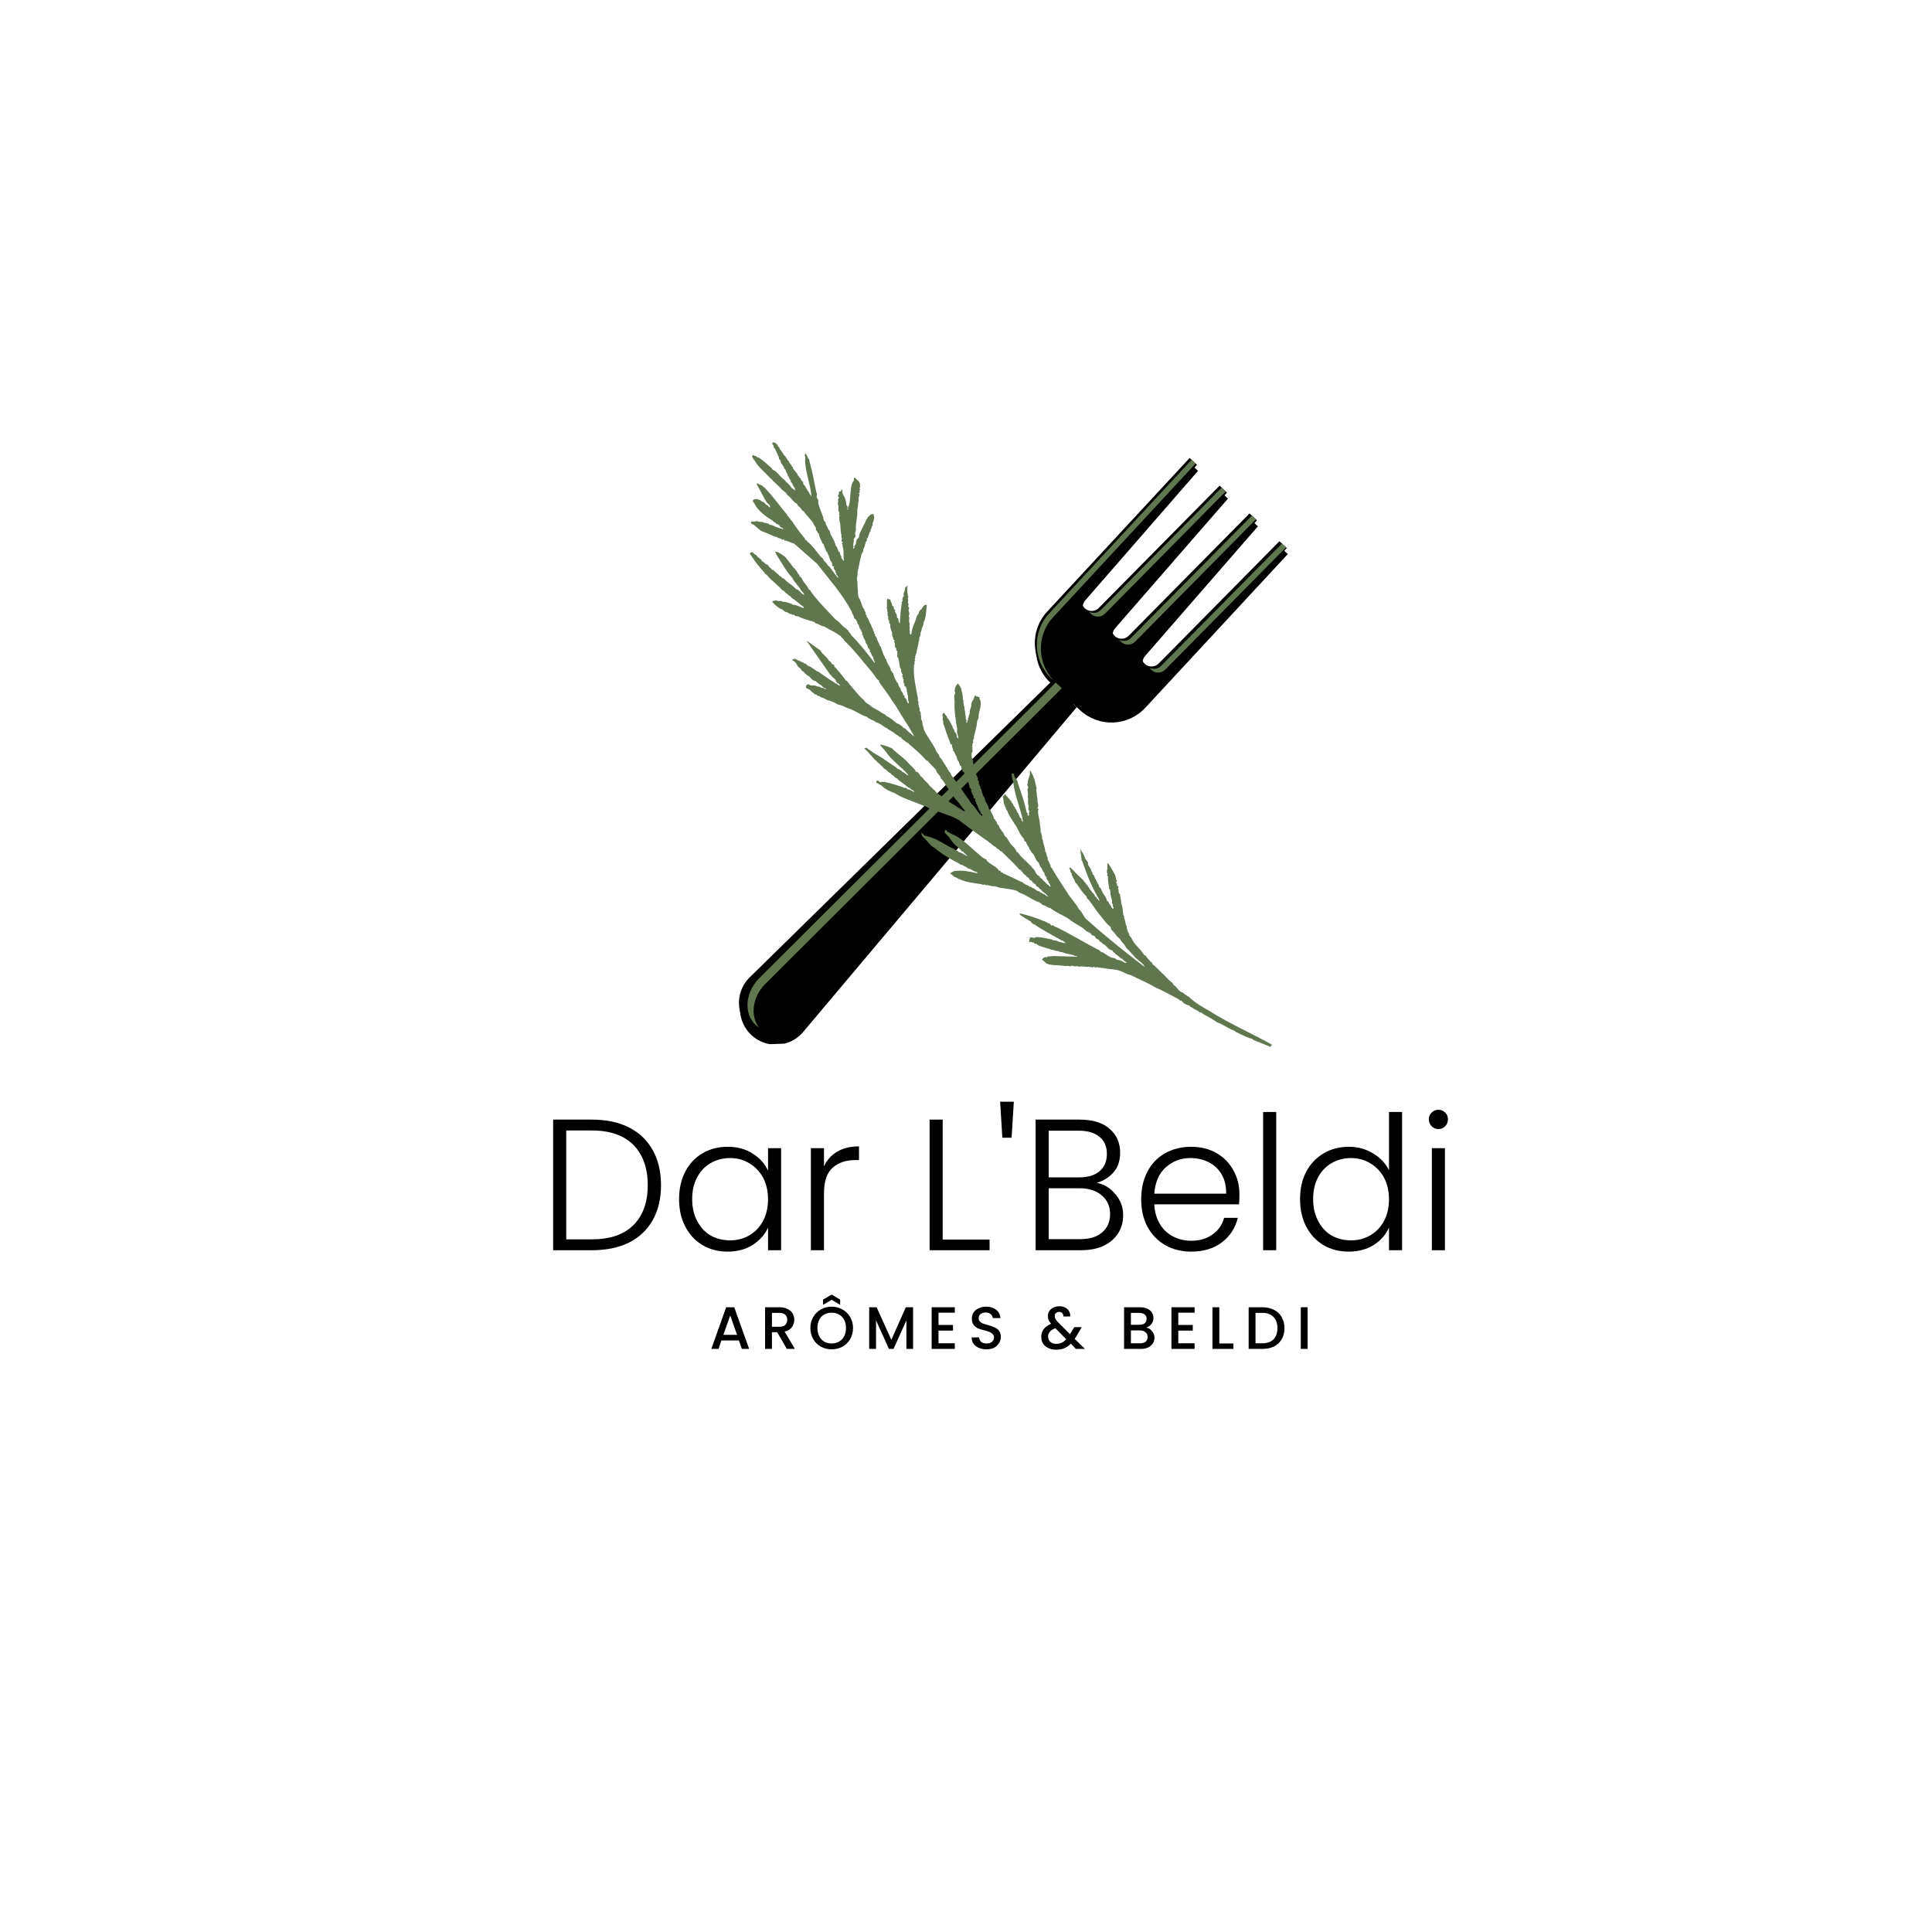 <svg xmlns="http://www.w3.org/2000/svg" xmlns:xlink="http://www.w3.org/1999/xlink" width="200" zoomAndPan="magnify" viewBox="0 0 150 150" height="200" preserveAspectRatio="xMidYMid meet" version="1.0"><defs><g/><clipPath id="18d40c8755"><path d="M 80 36 L 100 36 L 100 57 L 80 57 Z M 80 36 " clip-rule="nonzero"/></clipPath><clipPath id="1f36868559"><path d="M 55.5 36.949 L 99.719 35.277 L 101.391 79.496 L 57.172 81.168 Z M 55.5 36.949 " clip-rule="nonzero"/></clipPath><clipPath id="12c7a03324"><path d="M 55.5 36.949 L 99.719 35.277 L 101.391 79.496 L 57.172 81.168 Z M 55.5 36.949 " clip-rule="nonzero"/></clipPath><clipPath id="0894ea2c83"><path d="M 57 53 L 84 53 L 84 82 L 57 82 Z M 57 53 " clip-rule="nonzero"/></clipPath><clipPath id="9ae3febe38"><path d="M 55.5 36.949 L 99.719 35.277 L 101.391 79.496 L 57.172 81.168 Z M 55.5 36.949 " clip-rule="nonzero"/></clipPath><clipPath id="3ddf259e94"><path d="M 55.5 36.949 L 99.719 35.277 L 101.391 79.496 L 57.172 81.168 Z M 55.5 36.949 " clip-rule="nonzero"/></clipPath><clipPath id="0e481335f4"><path d="M 80 35 L 100 35 L 100 56 L 80 56 Z M 80 35 " clip-rule="nonzero"/></clipPath><clipPath id="27eaab60a6"><path d="M 55.5 36.949 L 99.719 35.277 L 101.391 79.496 L 57.172 81.168 Z M 55.5 36.949 " clip-rule="nonzero"/></clipPath><clipPath id="ce7a30363d"><path d="M 55.5 36.949 L 99.719 35.277 L 101.391 79.496 L 57.172 81.168 Z M 55.5 36.949 " clip-rule="nonzero"/></clipPath><clipPath id="4469ccb60b"><path d="M 86 40 L 98 40 L 98 51 L 86 51 Z M 86 40 " clip-rule="nonzero"/></clipPath><clipPath id="a6f950dd35"><path d="M 55.5 36.949 L 99.719 35.277 L 101.391 79.496 L 57.172 81.168 Z M 55.5 36.949 " clip-rule="nonzero"/></clipPath><clipPath id="8e5bee162f"><path d="M 55.5 36.949 L 99.719 35.277 L 101.391 79.496 L 57.172 81.168 Z M 55.5 36.949 " clip-rule="nonzero"/></clipPath><clipPath id="8b69af7707"><path d="M 84 37 L 96 37 L 96 48 L 84 48 Z M 84 37 " clip-rule="nonzero"/></clipPath><clipPath id="8e0101662c"><path d="M 55.5 36.949 L 99.719 35.277 L 101.391 79.496 L 57.172 81.168 Z M 55.5 36.949 " clip-rule="nonzero"/></clipPath><clipPath id="9e1e3ca506"><path d="M 55.5 36.949 L 99.719 35.277 L 101.391 79.496 L 57.172 81.168 Z M 55.5 36.949 " clip-rule="nonzero"/></clipPath><clipPath id="d7a0efae6d"><path d="M 89 42 L 100 42 L 100 53 L 89 53 Z M 89 42 " clip-rule="nonzero"/></clipPath><clipPath id="8283f5f3b8"><path d="M 55.5 36.949 L 99.719 35.277 L 101.391 79.496 L 57.172 81.168 Z M 55.5 36.949 " clip-rule="nonzero"/></clipPath><clipPath id="94de880247"><path d="M 55.5 36.949 L 99.719 35.277 L 101.391 79.496 L 57.172 81.168 Z M 55.5 36.949 " clip-rule="nonzero"/></clipPath><clipPath id="94511871d8"><path d="M 80 35 L 93 35 L 93 54 L 80 54 Z M 80 35 " clip-rule="nonzero"/></clipPath><clipPath id="3537c02d5d"><path d="M 55.5 36.949 L 99.719 35.277 L 101.391 79.496 L 57.172 81.168 Z M 55.5 36.949 " clip-rule="nonzero"/></clipPath><clipPath id="9586eaca2d"><path d="M 55.5 36.949 L 99.719 35.277 L 101.391 79.496 L 57.172 81.168 Z M 55.5 36.949 " clip-rule="nonzero"/></clipPath><clipPath id="dc287d0cb1"><path d="M 57 52 L 84 52 L 84 81 L 57 81 Z M 57 52 " clip-rule="nonzero"/></clipPath><clipPath id="e3c993cd79"><path d="M 55.5 36.949 L 99.719 35.277 L 101.391 79.496 L 57.172 81.168 Z M 55.5 36.949 " clip-rule="nonzero"/></clipPath><clipPath id="c760bd5049"><path d="M 55.5 36.949 L 99.719 35.277 L 101.391 79.496 L 57.172 81.168 Z M 55.5 36.949 " clip-rule="nonzero"/></clipPath><clipPath id="4085e052cf"><path d="M 58 52 L 83 52 L 83 80 L 58 80 Z M 58 52 " clip-rule="nonzero"/></clipPath><clipPath id="7d1030b906"><path d="M 55.5 36.949 L 99.719 35.277 L 101.391 79.496 L 57.172 81.168 Z M 55.5 36.949 " clip-rule="nonzero"/></clipPath><clipPath id="29953448e6"><path d="M 55.5 36.949 L 99.719 35.277 L 101.391 79.496 L 57.172 81.168 Z M 55.5 36.949 " clip-rule="nonzero"/></clipPath><clipPath id="4cb15b73f4"><path d="M 58 34 L 99 34 L 99 82 L 58 82 Z M 58 34 " clip-rule="nonzero"/></clipPath><clipPath id="64add602d0"><path d="M 48.957 45.566 L 61.094 32.273 L 105.957 73.234 L 93.82 86.527 Z M 48.957 45.566 " clip-rule="nonzero"/></clipPath><clipPath id="cb22d4e70b"><path d="M 61.211 32.145 L 49.074 45.438 L 93.941 86.398 L 106.078 73.105 Z M 61.211 32.145 " clip-rule="nonzero"/></clipPath><clipPath id="42ca050b19"><path d="M 64 42 L 65 42 L 65 43 L 64 43 Z M 64 42 " clip-rule="nonzero"/></clipPath><clipPath id="e4d74cb9cd"><path d="M 48.957 45.566 L 61.094 32.273 L 105.957 73.234 L 93.82 86.527 Z M 48.957 45.566 " clip-rule="nonzero"/></clipPath><clipPath id="14f29f85d3"><path d="M 61.211 32.145 L 49.074 45.438 L 93.941 86.398 L 106.078 73.105 Z M 61.211 32.145 " clip-rule="nonzero"/></clipPath></defs><rect x="-15" width="180" fill="#ffffff" y="-15" height="180" fill-opacity="1"/><rect x="-15" width="180" fill="#ffffff" y="-15" height="180" fill-opacity="1"/><g fill="#000000" fill-opacity="1"><g transform="translate(41.79, 97.067)"><g><path d="M 4.156 -10.141 C 5.281 -10.141 6.242 -9.938 7.047 -9.531 C 7.848 -9.125 8.461 -8.535 8.891 -7.766 C 9.316 -7.004 9.531 -6.098 9.531 -5.047 C 9.531 -4.004 9.316 -3.102 8.891 -2.344 C 8.461 -1.582 7.848 -1 7.047 -0.594 C 6.242 -0.195 5.281 0 4.156 0 L 1.156 0 L 1.156 -10.141 Z M 4.156 -0.844 C 5.57 -0.844 6.648 -1.211 7.391 -1.953 C 8.129 -2.691 8.5 -3.723 8.5 -5.047 C 8.5 -6.379 8.129 -7.422 7.391 -8.172 C 6.648 -8.922 5.57 -9.297 4.156 -9.297 L 2.172 -9.297 L 2.172 -0.844 Z M 4.156 -0.844 "/></g></g></g><g fill="#000000" fill-opacity="1"><g transform="translate(52.021, 97.067)"><g><path d="M 0.703 -3.969 C 0.703 -4.781 0.863 -5.492 1.188 -6.109 C 1.508 -6.723 1.957 -7.195 2.531 -7.531 C 3.102 -7.863 3.754 -8.031 4.484 -8.031 C 5.234 -8.031 5.879 -7.852 6.422 -7.5 C 6.973 -7.156 7.367 -6.711 7.609 -6.172 L 7.609 -7.922 L 8.625 -7.922 L 8.625 0 L 7.609 0 L 7.609 -1.75 C 7.359 -1.207 6.957 -0.758 6.406 -0.406 C 5.863 -0.062 5.219 0.109 4.469 0.109 C 3.75 0.109 3.102 -0.055 2.531 -0.391 C 1.957 -0.734 1.508 -1.211 1.188 -1.828 C 0.863 -2.441 0.703 -3.156 0.703 -3.969 Z M 7.609 -3.953 C 7.609 -4.598 7.477 -5.16 7.219 -5.641 C 6.957 -6.117 6.602 -6.488 6.156 -6.75 C 5.707 -7.02 5.211 -7.156 4.672 -7.156 C 4.109 -7.156 3.602 -7.023 3.156 -6.766 C 2.719 -6.516 2.367 -6.148 2.109 -5.672 C 1.848 -5.191 1.719 -4.625 1.719 -3.969 C 1.719 -3.32 1.848 -2.754 2.109 -2.266 C 2.367 -1.773 2.719 -1.398 3.156 -1.141 C 3.602 -0.891 4.109 -0.766 4.672 -0.766 C 5.211 -0.766 5.707 -0.895 6.156 -1.156 C 6.602 -1.414 6.957 -1.785 7.219 -2.266 C 7.477 -2.754 7.609 -3.316 7.609 -3.953 Z M 7.609 -3.953 "/></g></g></g><g fill="#000000" fill-opacity="1"><g transform="translate(61.802, 97.067)"><g><path d="M 2.172 -6.516 C 2.398 -7.004 2.742 -7.383 3.203 -7.656 C 3.66 -7.926 4.223 -8.062 4.891 -8.062 L 4.891 -7 L 4.609 -7 C 3.879 -7 3.289 -6.801 2.844 -6.406 C 2.395 -6.008 2.172 -5.348 2.172 -4.422 L 2.172 0 L 1.156 0 L 1.156 -7.922 L 2.172 -7.922 Z M 2.172 -6.516 "/></g></g></g><g fill="#000000" fill-opacity="1"><g transform="translate(67.048, 97.067)"><g/></g></g><g fill="#000000" fill-opacity="1"><g transform="translate(71.018, 97.067)"><g><path d="M 2.172 -0.828 L 5.812 -0.828 L 5.812 0 L 1.156 0 L 1.156 -10.141 L 2.172 -10.141 Z M 2.172 -0.828 "/></g></g></g><g fill="#000000" fill-opacity="1"><g transform="translate(77.119, 97.067)"><g><path d="M 1.594 -11.531 L 1.422 -8.734 L 0.703 -8.734 L 0.531 -11.531 Z M 1.594 -11.531 "/></g></g></g><g fill="#000000" fill-opacity="1"><g transform="translate(79.249, 97.067)"><g><path d="M 5.906 -5.234 C 6.469 -5.129 6.945 -4.836 7.344 -4.359 C 7.75 -3.891 7.953 -3.344 7.953 -2.719 C 7.953 -2.195 7.82 -1.727 7.562 -1.312 C 7.301 -0.906 6.926 -0.582 6.438 -0.344 C 5.945 -0.113 5.359 0 4.672 0 L 1.156 0 L 1.156 -10.141 L 4.562 -10.141 C 5.594 -10.141 6.375 -9.898 6.906 -9.422 C 7.445 -8.953 7.719 -8.336 7.719 -7.578 C 7.719 -6.953 7.547 -6.441 7.203 -6.047 C 6.867 -5.66 6.438 -5.391 5.906 -5.234 Z M 2.172 -5.656 L 4.531 -5.656 C 5.219 -5.656 5.75 -5.816 6.125 -6.141 C 6.5 -6.461 6.688 -6.91 6.688 -7.484 C 6.688 -8.047 6.5 -8.484 6.125 -8.797 C 5.75 -9.117 5.207 -9.281 4.5 -9.281 L 2.172 -9.281 Z M 4.594 -0.859 C 5.332 -0.859 5.906 -1.031 6.312 -1.375 C 6.727 -1.727 6.938 -2.207 6.938 -2.812 C 6.938 -3.414 6.719 -3.898 6.281 -4.266 C 5.852 -4.629 5.273 -4.812 4.547 -4.812 L 2.172 -4.812 L 2.172 -0.859 Z M 4.594 -0.859 "/></g></g></g><g fill="#000000" fill-opacity="1"><g transform="translate(87.9, 97.067)"><g><path d="M 8.328 -4.359 C 8.328 -4.016 8.316 -3.75 8.297 -3.562 L 1.719 -3.562 C 1.75 -2.969 1.895 -2.457 2.156 -2.031 C 2.414 -1.602 2.758 -1.281 3.188 -1.062 C 3.613 -0.844 4.078 -0.734 4.578 -0.734 C 5.234 -0.734 5.785 -0.895 6.234 -1.219 C 6.691 -1.539 6.992 -1.973 7.141 -2.516 L 8.203 -2.516 C 8.016 -1.734 7.602 -1.098 6.969 -0.609 C 6.332 -0.129 5.535 0.109 4.578 0.109 C 3.836 0.109 3.172 -0.055 2.578 -0.391 C 1.992 -0.723 1.535 -1.191 1.203 -1.797 C 0.867 -2.41 0.703 -3.129 0.703 -3.953 C 0.703 -4.773 0.863 -5.492 1.188 -6.109 C 1.52 -6.734 1.977 -7.207 2.562 -7.531 C 3.156 -7.863 3.828 -8.031 4.578 -8.031 C 5.336 -8.031 6 -7.863 6.562 -7.531 C 7.125 -7.207 7.555 -6.766 7.859 -6.203 C 8.172 -5.648 8.328 -5.035 8.328 -4.359 Z M 7.297 -4.391 C 7.305 -4.984 7.188 -5.488 6.938 -5.906 C 6.688 -6.32 6.348 -6.633 5.922 -6.844 C 5.504 -7.051 5.039 -7.156 4.531 -7.156 C 3.781 -7.156 3.141 -6.914 2.609 -6.438 C 2.078 -5.957 1.781 -5.273 1.719 -4.391 Z M 7.297 -4.391 "/></g></g></g><g fill="#000000" fill-opacity="1"><g transform="translate(96.914, 97.067)"><g><path d="M 2.172 -10.734 L 2.172 0 L 1.156 0 L 1.156 -10.734 Z M 2.172 -10.734 "/></g></g></g><g fill="#000000" fill-opacity="1"><g transform="translate(100.232, 97.067)"><g><path d="M 0.703 -3.969 C 0.703 -4.781 0.863 -5.492 1.188 -6.109 C 1.52 -6.723 1.973 -7.195 2.547 -7.531 C 3.117 -7.863 3.77 -8.031 4.5 -8.031 C 5.188 -8.031 5.812 -7.859 6.375 -7.516 C 6.938 -7.18 7.348 -6.742 7.609 -6.203 L 7.609 -10.734 L 8.625 -10.734 L 8.625 0 L 7.609 0 L 7.609 -1.766 C 7.367 -1.211 6.973 -0.758 6.422 -0.406 C 5.867 -0.062 5.223 0.109 4.484 0.109 C 3.754 0.109 3.102 -0.055 2.531 -0.391 C 1.957 -0.734 1.508 -1.211 1.188 -1.828 C 0.863 -2.441 0.703 -3.156 0.703 -3.969 Z M 7.609 -3.953 C 7.609 -4.598 7.477 -5.16 7.219 -5.641 C 6.957 -6.117 6.602 -6.488 6.156 -6.75 C 5.707 -7.02 5.211 -7.156 4.672 -7.156 C 4.109 -7.156 3.602 -7.023 3.156 -6.766 C 2.719 -6.516 2.367 -6.148 2.109 -5.672 C 1.848 -5.191 1.719 -4.625 1.719 -3.969 C 1.719 -3.32 1.848 -2.754 2.109 -2.266 C 2.367 -1.773 2.719 -1.398 3.156 -1.141 C 3.602 -0.891 4.109 -0.766 4.672 -0.766 C 5.211 -0.766 5.707 -0.895 6.156 -1.156 C 6.602 -1.414 6.957 -1.785 7.219 -2.266 C 7.477 -2.754 7.609 -3.316 7.609 -3.953 Z M 7.609 -3.953 "/></g></g></g><g fill="#000000" fill-opacity="1"><g transform="translate(110.013, 97.067)"><g><path d="M 1.672 -9.406 C 1.461 -9.406 1.285 -9.477 1.141 -9.625 C 0.992 -9.77 0.922 -9.953 0.922 -10.172 C 0.922 -10.379 0.992 -10.551 1.141 -10.688 C 1.285 -10.832 1.461 -10.906 1.672 -10.906 C 1.867 -10.906 2.039 -10.832 2.188 -10.688 C 2.332 -10.551 2.406 -10.379 2.406 -10.172 C 2.406 -9.953 2.332 -9.77 2.188 -9.625 C 2.039 -9.477 1.867 -9.406 1.672 -9.406 Z M 2.172 -7.922 L 2.172 0 L 1.156 0 L 1.156 -7.922 Z M 2.172 -7.922 "/></g></g></g><g fill="#000000" fill-opacity="1"><g transform="translate(55.069, 104.729)"><g><path d="M 2.297 -0.656 L 0.938 -0.656 L 0.719 0 L 0.156 0 L 1.312 -3.234 L 1.938 -3.234 L 3.094 0 L 2.531 0 Z M 2.156 -1.094 L 1.625 -2.594 L 1.094 -1.094 Z M 2.156 -1.094 "/></g></g></g><g fill="#000000" fill-opacity="1"><g transform="translate(59.058, 104.729)"><g><path d="M 2.031 0 L 1.281 -1.297 L 0.875 -1.297 L 0.875 0 L 0.344 0 L 0.344 -3.234 L 1.469 -3.234 C 1.719 -3.234 1.926 -3.188 2.094 -3.094 C 2.27 -3.008 2.398 -2.895 2.484 -2.75 C 2.566 -2.602 2.609 -2.441 2.609 -2.266 C 2.609 -2.055 2.547 -1.863 2.422 -1.688 C 2.305 -1.52 2.117 -1.406 1.859 -1.344 L 2.656 0 Z M 0.875 -1.719 L 1.469 -1.719 C 1.664 -1.719 1.812 -1.766 1.906 -1.859 C 2.008 -1.961 2.062 -2.098 2.062 -2.266 C 2.062 -2.43 2.008 -2.562 1.906 -2.656 C 1.812 -2.75 1.664 -2.797 1.469 -2.797 L 0.875 -2.797 Z M 0.875 -1.719 "/></g></g></g><g fill="#000000" fill-opacity="1"><g transform="translate(62.745, 104.729)"><g><path d="M 1.828 0.031 C 1.523 0.031 1.242 -0.035 0.984 -0.172 C 0.734 -0.316 0.535 -0.516 0.391 -0.766 C 0.242 -1.023 0.172 -1.312 0.172 -1.625 C 0.172 -1.938 0.242 -2.219 0.391 -2.469 C 0.535 -2.727 0.734 -2.926 0.984 -3.062 C 1.242 -3.207 1.523 -3.281 1.828 -3.281 C 2.129 -3.281 2.406 -3.207 2.656 -3.062 C 2.914 -2.926 3.117 -2.727 3.266 -2.469 C 3.41 -2.219 3.484 -1.938 3.484 -1.625 C 3.484 -1.312 3.41 -1.023 3.266 -0.766 C 3.117 -0.516 2.914 -0.316 2.656 -0.172 C 2.406 -0.035 2.129 0.031 1.828 0.031 Z M 1.828 -0.422 C 2.035 -0.422 2.223 -0.469 2.391 -0.562 C 2.566 -0.664 2.703 -0.805 2.797 -0.984 C 2.891 -1.172 2.938 -1.383 2.938 -1.625 C 2.938 -1.863 2.891 -2.07 2.797 -2.25 C 2.703 -2.438 2.566 -2.578 2.391 -2.672 C 2.223 -2.766 2.035 -2.812 1.828 -2.812 C 1.609 -2.812 1.414 -2.766 1.25 -2.672 C 1.082 -2.578 0.953 -2.438 0.859 -2.25 C 0.766 -2.07 0.719 -1.863 0.719 -1.625 C 0.719 -1.383 0.766 -1.172 0.859 -0.984 C 0.953 -0.805 1.082 -0.664 1.25 -0.562 C 1.414 -0.469 1.609 -0.422 1.828 -0.422 Z M 1.828 -3.812 L 1.156 -3.422 L 1.156 -3.828 L 1.828 -4.219 L 2.484 -3.828 L 2.484 -3.422 Z M 1.828 -3.812 "/></g></g></g><g fill="#000000" fill-opacity="1"><g transform="translate(67.14, 104.729)"><g><path d="M 3.75 -3.234 L 3.75 0 L 3.234 0 L 3.234 -2.219 L 2.234 0 L 1.875 0 L 0.875 -2.219 L 0.875 0 L 0.344 0 L 0.344 -3.234 L 0.922 -3.234 L 2.062 -0.703 L 3.188 -3.234 Z M 3.75 -3.234 "/></g></g></g><g fill="#000000" fill-opacity="1"><g transform="translate(71.99, 104.729)"><g><path d="M 0.875 -2.812 L 0.875 -1.859 L 2 -1.859 L 2 -1.422 L 0.875 -1.422 L 0.875 -0.438 L 2.141 -0.438 L 2.141 0 L 0.344 0 L 0.344 -3.234 L 2.141 -3.234 L 2.141 -2.812 Z M 0.875 -2.812 "/></g></g></g><g fill="#000000" fill-opacity="1"><g transform="translate(75.174, 104.729)"><g><path d="M 1.422 0.031 C 1.203 0.031 1.004 -0.004 0.828 -0.078 C 0.648 -0.16 0.508 -0.27 0.406 -0.406 C 0.312 -0.539 0.266 -0.703 0.266 -0.891 L 0.844 -0.891 C 0.852 -0.754 0.906 -0.641 1 -0.547 C 1.102 -0.461 1.242 -0.422 1.422 -0.422 C 1.598 -0.422 1.738 -0.461 1.844 -0.547 C 1.945 -0.641 2 -0.754 2 -0.891 C 2 -0.992 1.969 -1.078 1.906 -1.141 C 1.844 -1.211 1.758 -1.27 1.656 -1.312 C 1.562 -1.352 1.43 -1.395 1.266 -1.438 C 1.055 -1.488 0.883 -1.539 0.75 -1.594 C 0.625 -1.656 0.516 -1.742 0.422 -1.859 C 0.328 -1.984 0.281 -2.148 0.281 -2.359 C 0.281 -2.547 0.328 -2.707 0.422 -2.844 C 0.516 -2.977 0.645 -3.082 0.812 -3.156 C 0.977 -3.238 1.172 -3.281 1.391 -3.281 C 1.703 -3.281 1.957 -3.203 2.156 -3.047 C 2.363 -2.891 2.477 -2.672 2.5 -2.391 L 1.906 -2.391 C 1.895 -2.516 1.836 -2.617 1.734 -2.703 C 1.641 -2.785 1.508 -2.828 1.344 -2.828 C 1.188 -2.828 1.055 -2.785 0.953 -2.703 C 0.859 -2.629 0.812 -2.52 0.812 -2.375 C 0.812 -2.27 0.844 -2.188 0.906 -2.125 C 0.969 -2.062 1.047 -2.008 1.141 -1.969 C 1.234 -1.938 1.359 -1.898 1.516 -1.859 C 1.734 -1.797 1.91 -1.734 2.047 -1.672 C 2.18 -1.617 2.297 -1.531 2.391 -1.406 C 2.484 -1.281 2.531 -1.117 2.531 -0.922 C 2.531 -0.754 2.484 -0.598 2.391 -0.453 C 2.305 -0.305 2.18 -0.188 2.016 -0.094 C 1.848 -0.008 1.648 0.031 1.422 0.031 Z M 1.422 0.031 "/></g></g></g><g fill="#000000" fill-opacity="1"><g transform="translate(78.731, 104.729)"><g/></g></g><g fill="#000000" fill-opacity="1"><g transform="translate(80.686, 104.729)"><g><path d="M 2.844 0 L 2.453 -0.406 C 2.297 -0.25 2.125 -0.129 1.938 -0.047 C 1.758 0.023 1.555 0.062 1.328 0.062 C 1.098 0.062 0.895 0.02 0.719 -0.062 C 0.539 -0.145 0.398 -0.258 0.297 -0.406 C 0.203 -0.562 0.156 -0.738 0.156 -0.938 C 0.156 -1.156 0.219 -1.352 0.344 -1.531 C 0.477 -1.707 0.672 -1.848 0.922 -1.953 C 0.828 -2.055 0.758 -2.156 0.719 -2.25 C 0.688 -2.344 0.672 -2.445 0.672 -2.562 C 0.672 -2.707 0.707 -2.832 0.781 -2.938 C 0.852 -3.051 0.957 -3.141 1.094 -3.203 C 1.227 -3.273 1.391 -3.312 1.578 -3.312 C 1.754 -3.312 1.906 -3.273 2.031 -3.203 C 2.164 -3.129 2.266 -3.031 2.328 -2.906 C 2.391 -2.789 2.414 -2.66 2.406 -2.516 L 1.875 -2.516 C 1.875 -2.629 1.844 -2.719 1.781 -2.781 C 1.727 -2.844 1.648 -2.875 1.547 -2.875 C 1.441 -2.875 1.359 -2.844 1.297 -2.781 C 1.234 -2.727 1.203 -2.656 1.203 -2.562 C 1.203 -2.477 1.223 -2.395 1.266 -2.312 C 1.316 -2.227 1.406 -2.125 1.531 -2 L 2.391 -1.141 L 2.719 -1.688 L 3.297 -1.688 L 2.875 -0.969 L 2.75 -0.781 L 3.547 0 Z M 1.328 -0.391 C 1.617 -0.391 1.875 -0.508 2.094 -0.75 L 1.25 -1.609 C 0.875 -1.461 0.688 -1.242 0.688 -0.953 C 0.688 -0.797 0.742 -0.66 0.859 -0.547 C 0.984 -0.441 1.141 -0.391 1.328 -0.391 Z M 1.328 -0.391 "/></g></g></g><g fill="#000000" fill-opacity="1"><g transform="translate(84.974, 104.729)"><g/></g></g><g fill="#000000" fill-opacity="1"><g transform="translate(86.929, 104.729)"><g><path d="M 2.078 -1.656 C 2.254 -1.625 2.398 -1.531 2.516 -1.375 C 2.641 -1.227 2.703 -1.062 2.703 -0.875 C 2.703 -0.707 2.66 -0.555 2.578 -0.422 C 2.492 -0.297 2.367 -0.191 2.203 -0.109 C 2.047 -0.035 1.859 0 1.641 0 L 0.344 0 L 0.344 -3.234 L 1.578 -3.234 C 1.797 -3.234 1.984 -3.195 2.141 -3.125 C 2.305 -3.051 2.426 -2.953 2.5 -2.828 C 2.582 -2.703 2.625 -2.562 2.625 -2.406 C 2.625 -2.219 2.57 -2.062 2.469 -1.938 C 2.375 -1.812 2.242 -1.719 2.078 -1.656 Z M 0.875 -1.875 L 1.531 -1.875 C 1.707 -1.875 1.844 -1.91 1.938 -1.984 C 2.039 -2.066 2.094 -2.188 2.094 -2.344 C 2.094 -2.488 2.039 -2.598 1.938 -2.672 C 1.844 -2.754 1.707 -2.797 1.531 -2.797 L 0.875 -2.797 Z M 1.594 -0.438 C 1.77 -0.438 1.91 -0.477 2.016 -0.562 C 2.117 -0.645 2.172 -0.766 2.172 -0.922 C 2.172 -1.086 2.113 -1.211 2 -1.297 C 1.895 -1.391 1.754 -1.438 1.578 -1.438 L 0.875 -1.438 L 0.875 -0.438 Z M 1.594 -0.438 "/></g></g></g><g fill="#000000" fill-opacity="1"><g transform="translate(90.607, 104.729)"><g><path d="M 0.875 -2.812 L 0.875 -1.859 L 2 -1.859 L 2 -1.422 L 0.875 -1.422 L 0.875 -0.438 L 2.141 -0.438 L 2.141 0 L 0.344 0 L 0.344 -3.234 L 2.141 -3.234 L 2.141 -2.812 Z M 0.875 -2.812 "/></g></g></g><g fill="#000000" fill-opacity="1"><g transform="translate(93.791, 104.729)"><g><path d="M 0.875 -0.422 L 1.969 -0.422 L 1.969 0 L 0.344 0 L 0.344 -3.234 L 0.875 -3.234 Z M 0.875 -0.422 "/></g></g></g><g fill="#000000" fill-opacity="1"><g transform="translate(96.602, 104.729)"><g><path d="M 1.406 -3.234 C 1.75 -3.234 2.051 -3.164 2.312 -3.031 C 2.57 -2.906 2.77 -2.719 2.906 -2.469 C 3.051 -2.219 3.125 -1.93 3.125 -1.609 C 3.125 -1.273 3.051 -0.988 2.906 -0.75 C 2.77 -0.508 2.57 -0.32 2.312 -0.188 C 2.051 -0.062 1.75 0 1.406 0 L 0.344 0 L 0.344 -3.234 Z M 1.406 -0.438 C 1.781 -0.438 2.066 -0.535 2.266 -0.734 C 2.473 -0.941 2.578 -1.234 2.578 -1.609 C 2.578 -1.984 2.473 -2.273 2.266 -2.484 C 2.066 -2.691 1.781 -2.797 1.406 -2.797 L 0.875 -2.797 L 0.875 -0.438 Z M 1.406 -0.438 "/></g></g></g><g fill="#000000" fill-opacity="1"><g transform="translate(100.648, 104.729)"><g><path d="M 0.875 -3.234 L 0.875 0 L 0.344 0 L 0.344 -3.234 Z M 0.875 -3.234 "/></g></g></g><g clip-path="url(#18d40c8755)"><g clip-path="url(#1f36868559)"><g clip-path="url(#12c7a03324)"><path fill="#000000" d="M 93.016 36.555 L 84.266 46.605 C 83.977 46.918 83.996 47.41 84.309 47.699 C 84.621 47.992 85.113 47.973 85.402 47.66 L 94.766 38.176 L 95.34 38.711 L 86.59 48.762 C 86.301 49.074 86.32 49.566 86.633 49.855 C 86.945 50.145 87.438 50.125 87.727 49.816 L 97.09 40.332 L 97.664 40.867 L 88.914 50.918 C 88.625 51.23 88.645 51.719 88.957 52.012 C 89.273 52.301 89.762 52.281 90.051 51.969 L 99.414 42.488 L 99.984 43.02 L 88.922 54.949 C 87.578 56.402 85.309 56.488 83.855 55.141 L 81.57 53.023 C 80.117 51.68 80.035 49.41 81.379 47.957 L 92.445 36.023 L 93.016 36.555 " fill-opacity="1" fill-rule="nonzero"/></g></g></g><g clip-path="url(#0894ea2c83)"><g clip-path="url(#9ae3febe38)"><g clip-path="url(#3ddf259e94)"><path fill="#000000" d="M 83.598 54.906 L 62.273 80.219 C 61.23 81.348 59.469 81.41 58.344 80.367 C 57.215 79.324 57.148 77.562 58.191 76.434 L 81.828 53.262 L 83.598 54.906 " fill-opacity="1" fill-rule="nonzero"/></g></g></g><g clip-path="url(#0e481335f4)"><g clip-path="url(#27eaab60a6)"><g clip-path="url(#ce7a30363d)"><path fill="#000000" d="M 92.934 36.086 L 84.188 46.137 C 83.898 46.449 83.918 46.938 84.23 47.23 C 84.543 47.52 85.035 47.504 85.324 47.188 L 94.688 37.707 L 95.262 38.242 L 86.516 48.293 C 86.223 48.605 86.242 49.094 86.555 49.387 C 86.867 49.676 87.359 49.656 87.648 49.344 L 97.012 39.863 L 97.586 40.395 L 88.84 50.449 C 88.547 50.762 88.566 51.25 88.879 51.543 C 89.195 51.832 89.684 51.812 89.973 51.5 L 99.336 42.02 L 99.906 42.551 L 88.844 54.48 C 87.496 55.934 85.23 56.02 83.777 54.672 L 81.492 52.555 C 80.039 51.207 79.953 48.941 81.301 47.488 L 92.363 35.555 L 92.934 36.086 " fill-opacity="1" fill-rule="nonzero"/></g></g></g><g clip-path="url(#4469ccb60b)"><g clip-path="url(#a6f950dd35)"><g clip-path="url(#8e5bee162f)"><path fill="#5f764f" d="M 87.047 49.84 C 86.988 49.789 86.945 49.73 86.91 49.672 C 87.215 49.824 87.59 49.77 87.828 49.512 L 97.195 40.031 L 97.508 40.324 L 88.145 49.805 C 87.852 50.117 87.359 50.133 87.047 49.84 " fill-opacity="1" fill-rule="nonzero"/></g></g></g><g clip-path="url(#8b69af7707)"><g clip-path="url(#8e0101662c)"><g clip-path="url(#9e1e3ca506)"><path fill="#5f764f" d="M 84.703 47.668 C 84.648 47.621 84.605 47.562 84.57 47.5 C 84.871 47.652 85.246 47.602 85.488 47.34 L 94.852 37.863 L 95.168 38.152 L 85.805 47.633 C 85.512 47.945 85.02 47.961 84.703 47.668 " fill-opacity="1" fill-rule="nonzero"/></g></g></g><g clip-path="url(#d7a0efae6d)"><g clip-path="url(#8283f5f3b8)"><g clip-path="url(#94de880247)"><path fill="#5f764f" d="M 89.387 52.012 C 89.332 51.961 89.289 51.902 89.25 51.84 C 89.551 51.992 89.93 51.941 90.168 51.68 L 99.535 42.203 L 99.848 42.496 L 90.484 51.973 C 90.191 52.285 89.703 52.305 89.387 52.012 " fill-opacity="1" fill-rule="nonzero"/></g></g></g><g clip-path="url(#94511871d8)"><g clip-path="url(#3537c02d5d)"><g clip-path="url(#9586eaca2d)"><path fill="#5f764f" d="M 92.828 35.988 L 81.766 47.918 C 80.418 49.371 80.512 51.648 81.977 53.004 L 81.66 52.711 C 80.199 51.355 80.105 49.078 81.453 47.629 L 92.516 35.695 L 92.828 35.988 " fill-opacity="1" fill-rule="nonzero"/></g></g></g><g clip-path="url(#dc287d0cb1)"><g clip-path="url(#e3c993cd79)"><g clip-path="url(#c760bd5049)"><path fill="#000000" d="M 83.523 54.438 L 62.195 79.75 C 61.152 80.875 59.391 80.941 58.266 79.898 C 57.137 78.855 57.07 77.094 58.117 75.969 L 81.746 52.793 L 83.523 54.438 " fill-opacity="1" fill-rule="nonzero"/></g></g></g><g clip-path="url(#4085e052cf)"><g clip-path="url(#7d1030b906)"><g clip-path="url(#29953448e6)"><path fill="#5f764f" d="M 81.969 52.996 L 82.441 53.434 L 59.344 76.465 C 58.406 77.477 58.25 78.887 58.926 79.77 C 58.836 79.715 58.746 79.648 58.664 79.574 C 57.75 78.727 57.84 77.137 58.871 76.023 L 81.969 52.996 " fill-opacity="1" fill-rule="nonzero"/></g></g></g><g clip-path="url(#4cb15b73f4)"><g clip-path="url(#64add602d0)"><g clip-path="url(#cb22d4e70b)"><path fill="#5f764f" d="M 80.945 74.641 C 80.887 74.637 80.801 74.605 80.801 74.535 C 80.805 74.48 80.863 74.496 80.898 74.48 C 80.91 74.473 80.93 74.469 80.934 74.461 C 80.965 74.363 81.078 74.363 81.141 74.305 C 81.223 74.332 81.297 74.336 81.355 74.258 C 81.496 74.242 81.645 74.254 81.785 74.227 C 82.387 74.246 83.012 74.254 83.633 74.277 C 83.59 74.199 83.52 74.234 83.469 74.219 C 83.18 74.059 82.891 74.098 82.602 73.977 C 82.453 73.887 82.281 73.949 82.156 73.836 C 82.035 73.816 81.902 73.848 81.801 73.746 C 81.691 73.793 81.598 73.719 81.512 73.684 C 81.246 73.625 81.016 73.527 80.746 73.449 C 80.691 73.438 80.637 73.418 80.594 73.375 C 80.555 73.336 80.48 73.359 80.465 73.27 C 80.457 73.23 80.363 73.316 80.316 73.258 C 80.293 73.238 80.258 73.227 80.293 73.188 C 80.246 73.113 80.195 73.242 80.148 73.18 C 80.023 72.984 79.801 73.41 79.961 72.809 C 80.059 72.727 80.207 72.84 80.328 72.809 C 80.387 72.797 80.434 72.723 80.504 72.77 C 80.512 72.766 80.516 72.766 80.523 72.766 C 80.594 72.727 80.664 72.781 80.738 72.766 C 80.766 72.77 80.801 72.754 80.816 72.793 C 80.82 72.793 80.828 72.793 80.836 72.793 C 80.867 72.766 80.891 72.77 80.914 72.805 C 80.98 72.809 81.047 72.797 81.109 72.84 C 81.266 72.84 81.422 72.906 81.57 72.918 C 81.621 72.93 81.676 72.926 81.711 72.969 C 81.766 73.035 81.852 72.984 81.914 73.02 C 81.961 72.992 81.988 73.039 82.027 73.055 C 82.059 73.062 82.102 73.02 82.117 73.078 C 82.277 73.168 82.465 73.16 82.633 73.219 C 82.656 73.195 82.762 73.273 82.707 73.156 L 82.699 73.156 C 82.676 73.172 82.656 73.176 82.641 73.145 C 82.594 73.117 82.555 73.078 82.531 73.027 C 82.508 73.031 82.488 73.031 82.465 73.035 C 81.738 72.609 80.98 72.238 80.297 71.762 C 80.242 71.781 80.211 71.746 80.18 71.707 C 80.117 71.664 80.051 71.625 80.031 71.547 C 80.023 71.539 79.219 71.09 79.188 71 C 79.176 70.977 79.125 70.969 79.168 70.934 C 79.203 70.867 80.699 71.336 80.988 71.496 C 81.164 71.523 81.293 71.641 81.449 71.703 C 81.508 71.703 81.535 71.742 81.562 71.777 C 81.598 71.82 81.605 71.93 81.691 71.82 C 81.809 71.871 81.93 71.977 82.059 72.004 C 83.156 72.539 84.211 73.195 85.273 73.742 C 85.41 73.754 85.438 73.949 85.57 73.934 C 85.625 73.926 85.652 73.957 85.672 73.98 C 85.926 74.121 86.148 74.332 86.445 74.379 C 86.512 74.383 86.598 74.406 86.637 74.461 C 86.762 74.574 86.93 74.516 87.07 74.609 C 87.188 74.648 87.328 74.797 87.449 74.746 C 87.465 74.711 87.434 74.688 87.406 74.676 C 87.289 74.645 87.211 74.488 87.117 74.438 C 86.914 74.367 86.828 74.168 86.637 74.102 C 86.586 74.035 86.559 73.961 86.461 73.945 C 86.398 73.895 86.402 73.793 86.305 73.773 C 85.996 73.719 85.902 73.367 85.629 73.277 C 85.605 73.277 85.57 73.254 85.566 73.23 C 85.539 73.152 85.461 73.145 85.41 73.102 C 85.395 73.086 85.359 73.078 85.359 73.07 C 85.359 72.961 85.266 72.953 85.203 72.91 C 85.039 72.887 85.047 72.668 84.887 72.633 C 84.758 72.641 84.742 72.531 84.676 72.48 C 84.566 72.352 84.375 72.359 84.266 72.219 C 83.895 71.855 83.355 71.691 82.977 71.336 C 82.512 71.047 81.957 70.84 81.543 70.496 C 81.379 70.504 81.238 70.34 81.07 70.293 C 80.895 70.273 80.824 70.098 80.664 70.043 C 80.281 69.934 79.945 69.672 79.582 69.496 C 79.391 69.371 79.145 69.352 78.992 69.188 C 78.609 69.031 78.207 69.016 77.801 68.945 C 77.566 68.953 77.348 68.789 77.121 68.809 C 76.914 68.816 76.738 68.68 76.531 68.727 C 76.52 68.73 76.504 68.707 76.492 68.699 C 76.457 68.672 76.426 68.652 76.383 68.684 C 76.316 68.738 76.238 68.641 76.172 68.645 C 75.602 68.555 75 68.508 74.469 68.242 C 74.43 68.258 74.398 68.25 74.375 68.215 C 74.352 68.168 74.285 68.176 74.262 68.129 C 74.059 68.125 73.969 67.906 73.785 67.84 C 73.762 67.832 73.77 67.809 73.785 67.801 C 73.844 67.727 74.121 67.625 74.113 67.613 C 74.137 67.617 74.156 67.617 74.176 67.621 C 74.727 67.539 75.34 67.688 75.891 67.797 C 75.855 67.695 75.855 67.695 75.793 67.695 C 75.578 67.668 75.422 67.453 75.18 67.434 C 75.051 67.332 74.914 67.273 74.77 67.191 C 74.707 67.121 74.566 67.176 74.504 67.07 C 73.828 66.715 73.137 66.332 72.555 65.824 C 72.523 65.836 72.508 65.816 72.496 65.789 C 72.484 65.785 72.477 65.777 72.465 65.773 C 72.441 65.777 72.426 65.77 72.414 65.75 C 72.137 65.539 71.941 65.207 71.66 64.98 C 71.605 64.953 71.516 64.719 71.516 64.617 C 71.559 64.738 71.715 64.734 71.75 64.859 C 71.828 64.926 71.941 64.887 72.02 64.945 C 72.773 65.098 73.41 65.645 74.105 65.926 C 74.148 66.059 74.289 65.992 74.359 66.078 C 74.398 66.164 74.488 66.168 74.562 66.191 C 74.746 66.262 74.906 66.383 75.086 66.465 C 75.062 66.434 75.102 66.355 75.016 66.379 C 75.008 66.379 74.98 66.363 74.98 66.352 C 74.957 66.254 74.824 66.246 74.809 66.141 C 74.809 66.133 74.793 66.125 74.785 66.125 C 74.688 66.148 74.641 66.066 74.605 66.008 C 74.34 65.723 73.992 65.52 73.809 65.16 C 73.777 65.172 73.754 65.148 73.754 65.129 C 73.754 65.074 73.707 65.043 73.688 65 C 73.648 64.918 73.539 64.918 73.52 64.824 C 73.484 64.777 73.41 64.762 73.402 64.695 C 73.383 64.695 73.367 64.695 73.375 64.668 C 73.27 64.566 73.41 64.332 73.512 64.504 C 73.551 64.531 73.551 64.613 73.594 64.609 C 73.691 64.605 73.742 64.68 73.816 64.715 C 74.586 65 75.152 65.605 75.758 66.129 C 76.004 66.324 76.254 66.602 76.555 66.723 C 76.578 66.723 76.602 66.746 76.602 66.77 C 76.602 66.871 76.688 66.891 76.75 66.938 C 76.898 67.105 77.594 67.422 77.52 67.613 C 77.695 67.473 77.652 67.777 77.812 67.738 C 77.82 67.738 77.836 67.746 77.84 67.754 C 77.867 67.84 77.961 67.836 78.02 67.863 C 78.492 68.074 78.922 68.305 79.387 68.504 C 79.512 68.625 79.641 68.688 79.805 68.742 C 79.898 68.777 79.953 68.895 80.074 68.859 C 80.098 68.945 80.184 68.938 80.242 68.965 C 80.387 69.027 80.469 69.18 80.637 69.188 C 80.656 69.188 80.688 69.191 80.699 69.215 C 80.75 69.344 80.926 69.289 80.98 69.41 C 81.066 69.371 81.102 69.449 81.152 69.488 C 81.27 69.582 81.266 69.582 81.383 69.598 C 81.391 69.535 81.32 69.559 81.301 69.531 C 81.195 69.387 81.043 69.281 80.902 69.195 C 80.875 69.051 80.707 69.035 80.645 68.918 C 80.594 68.824 80.422 68.852 80.434 68.695 C 80.309 68.598 80.156 68.523 80.082 68.363 C 79.969 68.344 79.887 68.285 79.875 68.156 C 79.871 68.145 79.84 68.121 79.828 68.125 C 79.75 68.137 79.73 68.059 79.691 68.023 C 79.633 67.938 79.48 67.875 79.438 67.801 C 79.406 67.707 79.332 67.664 79.277 67.602 C 79.258 67.578 79.266 67.531 79.23 67.535 C 79.148 67.539 79.098 67.48 79.07 67.43 C 78.684 66.973 78.242 66.598 77.824 66.164 C 77.773 66.082 77.664 66.109 77.613 66.012 C 77.578 65.938 77.461 65.957 77.438 65.863 C 77.371 65.883 77.352 65.84 77.332 65.789 C 77.316 65.754 77.289 65.738 77.25 65.73 C 77.141 65.715 77.09 65.59 76.98 65.566 C 76.973 65.438 76.801 65.473 76.77 65.363 C 76.453 65.16 74.844 63.988 74.473 63.691 C 73.852 63.289 73.082 63.16 72.426 62.832 C 72.363 62.746 72.188 62.793 72.141 62.762 C 71.934 62.613 71.664 62.551 71.426 62.441 C 70.777 62.172 70.066 61.969 69.488 61.59 C 69.121 61.461 68.734 61.285 68.445 60.992 C 68.438 60.996 68.434 60.992 68.43 60.984 C 68.301 60.938 68.211 60.816 68.066 60.797 C 68.047 60.793 68.039 60.777 68.039 60.758 C 67.996 60.629 68.168 60.543 68.238 60.66 C 68.266 60.695 68.301 60.699 68.332 60.715 C 68.406 60.762 68.469 60.66 68.531 60.715 C 68.617 60.719 68.715 60.676 68.781 60.734 C 69.258 60.836 69.738 60.988 70.195 61.16 C 70.285 61.195 70.418 61.148 70.453 61.293 C 70.621 61.277 70.766 61.391 70.914 61.461 C 70.934 61.469 70.961 61.492 70.98 61.465 C 70.945 61.324 70.699 61.328 70.641 61.176 C 70.555 61.164 70.496 61.133 70.438 61.07 C 70.18 60.848 69.875 60.695 69.645 60.441 C 69.594 60.391 69.504 60.402 69.473 60.34 C 69.398 60.195 69.211 60.18 69.141 60.035 C 68.938 59.957 68.832 59.738 68.621 59.664 C 68.551 59.512 68.332 59.398 68.254 59.262 C 68.242 59.254 68.23 59.246 68.215 59.242 C 68.199 59.242 68.184 59.234 68.172 59.223 C 68.125 59.211 68.113 59.164 68.094 59.125 C 68.074 59.105 68.031 59.113 68.031 59.07 C 68.004 59.012 67.922 59.016 67.891 58.957 C 67.828 58.848 67.715 58.773 67.652 58.672 C 67.637 58.664 67.625 58.656 67.625 58.637 C 67.547 58.594 67.457 58.461 67.461 58.457 C 67.445 58.453 67.375 58.371 67.352 58.344 C 67.316 58.301 67.172 58.195 67.168 58.164 C 67.152 58.16 67.141 58.156 67.125 58.156 C 67.105 58.152 67.109 58.109 67.125 58.105 C 67.176 58.102 67.215 58.047 67.273 58.051 C 67.273 58.082 67.785 58.41 67.82 58.449 C 67.891 58.469 68.129 58.652 68.219 58.68 C 68.641 58.93 69.102 59.285 69.551 59.562 C 69.625 59.598 69.688 59.723 69.762 59.723 C 69.848 59.695 69.848 59.816 69.93 59.805 C 69.953 59.809 69.996 59.82 69.996 59.824 C 69.984 59.922 70.074 59.922 70.125 59.945 C 70.191 59.961 70.562 60.328 70.508 60.156 C 69.98 59.523 69.207 59.031 68.762 58.336 C 68.711 58.336 68.711 58.297 68.707 58.262 C 68.656 58.191 68.355 57.914 68.336 57.828 C 68.297 57.734 69.277 58.055 69.297 58.141 C 69.305 58.18 69.875 58.648 70.141 58.867 C 70.383 59.051 70.578 59.336 70.824 59.539 C 70.914 59.656 71.07 59.742 71.086 59.898 C 71.086 59.918 71.105 59.922 71.125 59.918 C 71.383 59.93 71.391 60.285 71.621 60.367 C 71.742 60.59 71.938 60.707 72.098 60.891 C 72.156 60.969 72.188 61.082 72.309 61.102 C 72.379 61.246 72.551 61.312 72.645 61.449 C 72.762 61.684 73.094 61.707 73.203 61.938 C 73.305 61.945 73.355 62.066 73.465 62.059 C 73.48 62.059 73.504 62.059 73.512 62.078 C 73.699 62.301 73.98 62.422 74.227 62.578 C 74.305 62.688 74.445 62.695 74.543 62.785 C 74.656 62.832 74.789 63.023 74.914 62.965 C 74.938 62.941 74.91 62.922 74.891 62.902 C 74.66 62.656 74.48 62.359 74.254 62.113 C 74.148 62.082 74.176 61.926 74.059 61.906 C 74.039 61.867 74.066 61.812 74 61.793 C 73.895 61.555 73.723 61.371 73.562 61.156 C 73.402 60.906 73.246 60.621 73.039 60.414 C 73 60.191 72.793 60.09 72.711 59.898 C 72.699 59.828 72.66 59.746 72.609 59.699 C 72.414 59.496 72.191 59.285 72.031 59.078 C 71.938 59.074 71.891 58.996 71.836 58.945 C 71.449 58.508 71.02 58.152 70.586 57.781 C 70.527 57.699 70.445 57.633 70.336 57.613 C 70.246 57.457 70.035 57.441 69.973 57.277 C 69.957 57.203 69.875 57.25 69.832 57.207 C 69.73 57.105 69.594 57.047 69.48 56.953 C 69.301 56.785 69.039 56.699 68.848 56.531 C 68.555 56.418 68.352 56.141 68.043 56.094 C 67.844 55.906 67.492 55.859 67.309 55.656 C 66.766 55.496 66.32 55.105 65.762 54.965 C 65.527 54.836 65.277 54.742 65.027 54.688 C 64.789 54.523 64.516 54.434 64.227 54.352 C 64.066 54.27 63.91 54.168 63.734 54.137 C 63.648 54.016 63.461 54.062 63.383 53.926 C 63.355 53.891 63.27 53.945 63.246 53.902 C 63.215 53.82 63.125 53.801 63.066 53.75 C 62.945 53.648 62.855 53.5 62.688 53.465 C 62.43 53.395 62.652 53.008 62.855 53.172 C 63.008 53.273 63.23 53.172 63.383 53.266 C 63.469 53.324 63.57 53.293 63.664 53.336 C 63.719 53.363 63.777 53.414 63.84 53.41 C 63.957 53.379 64.016 53.523 64.113 53.504 C 64.152 53.473 64.086 53.41 64.047 53.422 C 64.027 53.426 64 53.449 63.992 53.43 C 63.949 53.336 63.82 53.328 63.789 53.227 C 63.781 53.199 63.762 53.203 63.742 53.191 C 63.574 53.125 63.445 52.98 63.316 52.875 C 63.121 52.875 62.992 52.676 62.852 52.559 C 62.836 52.535 62.832 52.496 62.785 52.488 C 62.582 52.426 62.496 52.191 62.301 52.105 C 62.25 52.086 62.223 52.051 62.215 52.004 C 62.156 51.859 61.961 51.801 61.895 51.668 C 61.848 51.484 61.645 51.316 61.582 51.297 C 61.543 51.273 61.496 51.207 61.562 51.188 C 61.699 51.082 61.875 51.23 62 51.297 C 62.105 51.27 62.148 51.379 62.234 51.398 C 62.277 51.41 62.348 51.395 62.375 51.457 C 62.391 51.5 62.43 51.504 62.465 51.508 C 62.617 51.504 62.656 51.691 62.785 51.711 C 63.07 51.816 63.27 52.062 63.555 52.168 C 63.938 52.43 64.336 52.715 64.734 52.961 C 64.809 53.027 64.863 53.09 64.973 53.078 C 65.027 53.188 65.145 53.215 65.242 53.262 C 65.168 53.207 65.184 53.105 65.102 53.07 C 64.977 53.051 64.938 52.945 64.895 52.855 C 64.824 52.645 64.605 52.609 64.527 52.422 C 64.496 52.383 64.43 52.398 64.43 52.34 C 63.871 51.539 62.648 49.797 62.625 49.75 C 62.598 49.691 63.43 50.336 63.656 50.465 C 63.688 50.477 63.742 50.566 63.758 50.617 C 63.934 50.828 64.156 50.988 64.309 51.215 C 64.332 51.328 64.453 51.328 64.508 51.41 C 64.562 51.629 64.805 51.578 64.777 51.684 C 64.723 51.785 64.891 51.82 64.922 51.887 C 64.973 51.98 65.055 52.047 65.121 52.125 C 65.285 52.328 65.453 52.531 65.609 52.738 C 65.645 52.793 65.637 52.867 65.734 52.836 C 66.027 53.25 66.406 53.641 66.742 54.047 C 66.785 54.082 66.828 54.109 66.844 54.168 C 66.984 54.223 67.078 54.391 67.191 54.508 C 67.328 54.656 67.535 54.699 67.648 54.863 C 67.91 55.027 68.199 55.148 68.43 55.32 C 68.535 55.43 68.734 55.41 68.797 55.582 C 69.129 55.703 69.375 55.969 69.656 56.18 C 69.789 56.164 69.922 56.336 70.066 56.41 C 70.102 56.438 70.086 56.492 70.133 56.504 C 70.332 56.547 70.418 56.738 70.57 56.844 C 70.629 56.891 70.902 57.129 70.984 57.172 C 71.031 57.242 70.449 56.219 70.254 55.953 C 69.902 55.438 69.629 54.863 69.242 54.371 C 68.969 53.879 68.535 53.402 68.242 52.918 C 68.27 52.855 68.219 52.812 68.195 52.797 C 68.082 52.727 68.016 52.625 67.949 52.52 C 67.586 51.992 67.129 51.539 66.746 51.027 C 66.352 50.57 65.973 50.129 65.531 49.715 C 65.473 49.641 65.457 49.523 65.336 49.508 C 65.312 49.504 65.332 49.48 65.328 49.477 C 65.285 49.445 65.309 49.352 65.215 49.363 C 64.98 49.168 64.668 49.004 64.379 48.863 C 64.262 48.773 64.113 48.746 64.016 48.641 C 63.938 48.652 63.875 48.617 63.805 48.59 C 63.703 48.559 63.617 48.496 63.52 48.453 C 63.414 48.41 63.27 48.41 63.223 48.262 C 63.215 48.238 63.203 48.266 63.195 48.27 C 63.086 48.344 63.105 48.203 63.055 48.211 C 63 48.246 62.957 48.203 62.91 48.199 C 62.617 48.094 62.309 48.031 62.027 47.883 C 61.91 47.809 61.73 47.887 61.652 47.723 C 61.648 47.719 61.629 47.715 61.625 47.719 C 61.531 47.785 61.477 47.672 61.398 47.664 C 61.367 47.664 61.309 47.688 61.277 47.648 C 61.215 47.574 61.129 47.539 61.043 47.523 C 60.875 47.492 60.801 47.312 60.633 47.281 C 60.523 47.262 60.445 47.164 60.352 47.102 C 60.246 47.031 60.156 46.945 60.074 46.848 C 60.039 46.832 59.957 46.746 59.957 46.723 C 59.961 46.684 60.004 46.664 60.047 46.656 C 60.117 46.641 60.258 46.578 60.367 46.664 C 60.508 46.664 60.645 46.629 60.758 46.719 C 61.016 46.707 61.262 46.828 61.492 46.895 C 61.531 46.996 61.602 46.957 61.668 46.957 C 61.918 47 62.145 47.133 62.387 47.215 C 62.469 47.133 62.34 47.125 62.316 47.062 C 62.039 46.875 61.797 46.625 61.504 46.441 C 61.473 46.418 61.426 46.402 61.418 46.363 C 61.402 46.285 61.32 46.277 61.277 46.254 C 61.168 46.184 61.094 46.066 60.973 46.02 C 60.992 45.922 60.824 45.953 60.855 45.848 C 60.785 45.863 60.746 45.844 60.711 45.789 C 60.453 45.496 60.137 45.254 59.855 44.984 C 59.727 44.875 59.625 44.723 59.508 44.613 C 59.402 44.602 59.383 44.484 59.32 44.418 C 59.191 44.254 59.023 44.121 58.922 43.941 C 58.828 43.914 58.305 43.09 58.277 43.074 C 58.105 42.973 58.375 42.801 58.469 42.91 C 58.535 42.969 58.578 43.051 58.672 43.078 C 58.695 43.086 58.746 43.102 58.746 43.152 C 58.789 43.195 58.832 43.234 58.875 43.277 C 58.91 43.262 58.918 43.277 58.914 43.309 C 58.922 43.32 58.93 43.328 58.938 43.336 C 58.977 43.34 58.984 43.387 59.012 43.402 C 59.133 43.406 59.113 43.531 59.168 43.598 C 59.172 43.594 59.176 43.59 59.18 43.586 C 59.176 43.582 59.172 43.578 59.168 43.574 C 59.312 43.602 59.371 43.777 59.504 43.812 C 59.656 43.836 59.672 43.988 59.762 44.074 C 59.84 44.102 59.902 44.148 59.93 44.23 C 59.961 44.277 60.016 44.219 60.055 44.266 C 60.172 44.418 60.344 44.512 60.473 44.648 C 60.508 44.691 60.523 44.758 60.605 44.738 C 60.656 44.754 60.66 44.848 60.723 44.867 C 60.883 44.926 60.992 45.047 61.113 45.164 C 61.344 45.348 61.602 45.512 61.797 45.734 C 62.055 45.777 62.18 46.09 62.43 46.191 C 62.43 46.02 62.277 45.957 62.195 45.848 C 62.027 45.484 61.672 45.238 61.527 44.875 C 61.027 44.352 60.668 43.66 60.281 43.055 C 60.27 42.973 60.215 42.91 60.18 42.836 C 60.305 42.766 60.781 43.094 60.82 43.152 C 60.898 43.168 61.047 43.312 61.082 43.391 C 61.105 43.395 61.109 43.41 61.105 43.43 C 61.285 43.633 61.473 43.879 61.621 44.09 C 61.742 44.129 61.746 44.258 61.832 44.324 C 61.918 44.387 61.914 44.551 62.039 44.609 C 62.047 44.613 62.051 44.637 62.047 44.645 C 62.012 44.766 62.195 44.785 62.242 44.883 C 62.324 45.164 62.59 45.363 62.727 45.625 C 62.766 45.684 62.781 45.781 62.855 45.797 C 62.918 45.812 62.926 45.852 62.93 45.887 C 63.125 46.176 63.352 46.445 63.586 46.711 C 64.008 47.195 64.469 47.66 64.902 48.125 C 65.219 48.281 65.371 48.637 65.691 48.797 C 65.746 48.832 65.75 48.926 65.84 48.918 C 65.848 48.918 65.859 48.945 65.859 48.961 C 65.883 49.098 66.047 49.152 66.066 49.293 C 66.742 49.961 67.316 50.711 67.891 51.449 C 67.918 51.438 67.934 51.418 67.938 51.391 C 67.934 51.387 67.934 51.383 67.934 51.375 C 67.914 51.352 67.863 51.355 67.875 51.309 C 67.848 51.242 67.84 51.172 67.801 51.113 C 67.832 50.992 67.688 50.945 67.68 50.832 C 67.676 50.797 67.617 50.75 67.617 50.695 C 67.625 50.598 67.52 50.699 67.543 50.562 C 67.559 50.371 67.379 50.34 67.363 50.191 C 67.363 50.051 67.215 49.969 67.195 49.824 C 67.176 49.66 67.047 49.562 67.008 49.41 C 66.996 49.383 67.027 49.344 67 49.332 C 66.855 49.281 67.016 49.156 66.918 49.078 C 66.883 49.051 66.852 49.02 66.879 48.965 C 66.812 48.855 66.672 48.727 66.695 48.551 C 66.516 48.414 66.574 48.16 66.367 48.035 C 66.336 48.016 66.289 47.973 66.309 47.914 C 66.262 47.766 66.148 47.629 66.117 47.465 C 65.395 46.102 64.363 44.965 63.43 43.762 C 62.867 43.281 61.688 42.207 61.629 42.195 C 61.395 42.141 61.188 41.992 60.945 41.973 C 60.887 41.98 60.891 41.918 60.871 41.891 C 60.82 41.805 60.805 41.988 60.684 41.863 C 60.602 41.781 60.484 41.809 60.395 41.754 C 60.332 41.668 60.223 41.688 60.141 41.652 C 59.836 41.516 59.48 41.375 59.176 41.25 C 59.035 41.234 58.516 40.691 58.445 40.703 C 58.391 40.715 58.25 40.594 58.301 40.551 C 58.336 40.535 58.328 40.48 58.398 40.484 C 58.539 40.551 58.66 40.445 58.805 40.465 C 58.941 40.523 59.055 40.527 59.199 40.523 C 59.281 40.551 59.344 40.641 59.445 40.586 C 59.523 40.68 59.699 40.59 59.746 40.742 C 59.75 40.75 59.766 40.75 59.777 40.75 C 59.992 40.738 60.125 40.895 60.348 40.945 C 60.496 41.008 60.672 41.02 60.812 41.105 C 60.812 41.094 60.812 41.07 60.809 41.066 C 60.758 41.047 60.758 40.977 60.684 40.961 C 60.578 40.949 60.539 40.863 60.516 40.766 C 60.441 40.832 60.449 40.68 60.391 40.695 C 60.305 40.738 60.281 40.668 60.246 40.625 C 60.168 40.547 60.051 40.52 59.988 40.422 C 59.461 40.105 58.828 39.652 58.562 39.074 C 58.426 38.934 58.387 38.801 58.613 38.754 C 58.668 38.719 58.715 38.75 58.762 38.766 C 58.809 38.711 58.852 38.789 58.902 38.797 C 59.016 38.789 59.066 38.879 59.16 38.938 C 59.258 38.984 59.402 39.012 59.441 39.156 C 59.523 39.219 59.66 39.227 59.684 39.359 C 59.691 39.395 59.75 39.383 59.781 39.383 C 59.859 39.223 59.531 39.082 59.477 38.922 C 59.266 38.574 58.812 37.66 58.75 37.625 C 58.805 37.602 58.762 37.531 58.805 37.496 C 58.887 37.609 59.008 37.629 59.117 37.676 C 59.188 37.668 59.188 37.746 59.234 37.77 C 59.27 37.766 59.289 37.777 59.297 37.812 C 59.312 37.816 59.324 37.828 59.328 37.844 C 59.352 37.859 59.379 37.863 59.391 37.895 C 60.004 38.531 60.535 39.27 61.102 39.949 C 61.117 40.062 61.23 40.09 61.262 40.184 C 61.281 40.246 61.383 40.262 61.383 40.355 C 61.383 40.379 61.453 40.402 61.477 40.441 C 61.773 40.91 62.109 41.344 62.465 41.777 C 62.496 41.836 62.492 41.93 62.598 41.926 C 62.68 42.105 62.895 42.18 63.004 42.352 C 63.145 42.5 63.289 42.652 63.387 42.824 C 63.496 42.855 63.48 43.012 63.598 43.035 C 63.641 43.18 63.801 43.281 63.914 43.387 C 63.926 43.578 64.125 43.633 64.199 43.785 C 64.25 43.891 64.355 43.969 64.445 44.051 C 64.652 44.34 64.852 44.625 65.082 44.898 C 65.051 44.82 65.074 44.723 64.984 44.668 C 64.91 44.625 64.922 44.539 64.902 44.469 C 64.891 44.43 64.832 44.387 64.852 44.371 C 64.934 44.301 64.848 44.305 64.824 44.281 C 64.773 44.227 64.77 44.152 64.719 44.098 C 64.691 44.066 64.742 44.051 64.758 44.027 C 64.789 43.941 64.566 44.004 64.605 43.801 C 64.613 43.73 64.602 43.676 64.543 43.637 C 64.441 43.477 64.375 43.273 64.328 43.086 C 64.223 43.043 64.301 42.879 64.176 42.844 C 64.176 42.844 64.18 42.844 64.18 42.844 C 64.18 42.844 64.18 42.844 64.184 42.844 C 64.18 42.84 64.18 42.84 64.18 42.836 C 64.105 42.75 64.113 42.621 64.043 42.535 C 63.957 42.426 64.008 42.246 63.844 42.184 C 63.785 41.922 63.586 41.715 63.586 41.449 C 63.469 41.387 63.457 41.246 63.371 41.16 C 63.352 41.145 63.316 41.105 63.355 41.062 C 63.367 40.926 63.199 40.809 63.172 40.664 C 62.961 40.316 62.625 40.039 62.406 39.703 C 62.273 39.656 62.215 39.527 62.133 39.422 C 62.055 39.32 61.902 39.277 61.898 39.121 C 61.652 39.031 61.5 38.766 61.312 38.582 C 61.246 38.484 61.113 38.473 61.082 38.344 C 61 38.215 60.848 38.148 60.746 38.035 C 60.684 38.066 60.656 37.93 60.613 37.895 C 60.41 37.719 60.23 37.512 60.016 37.336 C 59.984 37.34 59.984 37.32 59.984 37.297 C 59.98 37.238 59.918 37.238 59.891 37.199 C 59.863 37.191 59.84 37.18 59.848 37.145 C 59.844 37.133 59.836 37.121 59.832 37.113 C 59.789 37.137 59.766 37.113 59.754 37.074 C 59.359 36.637 58.871 36.277 58.586 35.742 C 58.48 35.684 58.484 35.547 58.398 35.477 C 58.395 35.477 58.398 35.457 58.402 35.449 C 58.441 35.414 58.402 35.219 58.539 35.383 C 58.594 35.402 58.672 35.395 58.723 35.434 C 58.758 35.438 58.73 35.496 58.777 35.496 C 58.891 35.492 58.961 35.586 59.055 35.629 C 59.359 35.836 59.625 36.109 59.91 36.352 C 59.945 36.391 59.953 36.449 60.004 36.469 C 60.387 36.641 60.57 37.051 60.918 37.27 C 61.066 37.48 61.293 37.609 61.43 37.844 C 61.48 37.934 61.617 37.961 61.68 38.051 C 61.711 38.082 61.73 38.047 61.75 38.035 C 61.699 37.965 61.715 37.863 61.648 37.801 C 61.531 37.695 61.543 37.504 61.398 37.418 C 61.359 37.383 61.43 37.328 61.391 37.293 C 61.316 37.211 61.258 37.121 61.238 37.016 C 61.23 36.957 61.16 37.008 61.168 36.965 C 61.18 36.848 61.125 36.77 61.059 36.68 C 60.996 36.59 61.023 36.449 60.902 36.383 C 60.836 36.344 60.914 36.211 60.793 36.195 C 60.766 36.18 60.785 36.105 60.754 36.086 C 60.605 35.992 60.59 35.754 60.59 35.734 C 60.586 35.703 60.559 35.695 60.539 35.688 C 60.445 35.652 60.504 35.531 60.457 35.457 C 60.422 35.422 60.285 35.062 60.215 34.961 C 60.219 34.898 60.199 34.848 60.137 34.82 C 60.121 34.812 60.113 34.797 60.125 34.777 C 60.078 34.73 60.047 34.676 60.062 34.609 C 60.023 34.574 60.035 34.504 59.969 34.496 C 59.883 34.156 60.414 34.469 60.398 34.637 C 60.43 34.645 60.398 34.715 60.449 34.695 C 60.508 34.68 60.52 34.699 60.504 34.746 C 60.496 34.855 60.617 34.93 60.664 35.02 C 60.676 35.023 60.676 35.035 60.672 35.043 C 60.684 35.059 60.715 35.059 60.707 35.09 C 60.715 35.102 60.723 35.109 60.73 35.121 C 60.758 35.133 60.777 35.148 60.77 35.184 C 60.781 35.199 60.793 35.215 60.805 35.23 C 60.84 35.227 60.84 35.246 60.824 35.27 C 60.844 35.312 60.875 35.352 60.914 35.383 C 61.016 35.422 61.004 35.582 61.125 35.617 C 61.133 35.633 61.094 35.684 61.125 35.699 C 61.27 35.777 61.254 35.934 61.379 36.035 C 61.453 36.074 61.426 36.23 61.551 36.258 C 61.539 36.426 61.785 36.621 61.895 36.781 C 61.93 36.82 61.898 36.879 61.945 36.906 C 62.035 36.957 62.031 37.098 62.148 37.121 C 62.188 37.18 62.168 37.27 62.25 37.32 C 62.285 37.352 62.297 37.402 62.359 37.414 C 62.375 37.418 62.336 37.512 62.367 37.562 C 62.387 37.637 62.469 37.66 62.496 37.734 C 62.57 37.863 62.66 38.02 62.734 38.137 C 62.848 38.203 62.809 38.34 62.902 38.402 C 62.945 38.43 62.949 38.465 62.957 38.504 C 62.973 38.512 62.98 38.52 62.996 38.527 C 62.93 37.543 62.469 36.566 62.516 35.582 C 62.5 35.566 62.488 35.551 62.52 35.539 C 62.527 35.531 62.535 35.52 62.543 35.512 C 62.488 35.438 62.469 35.359 62.5 35.277 C 62.543 35.059 62.727 35.551 62.762 35.609 C 62.875 35.676 62.82 35.797 62.867 35.898 C 62.895 35.891 62.898 35.918 62.875 35.926 C 63.09 36.672 63.223 37.461 63.379 38.223 C 63.488 38.328 63.379 38.488 63.414 38.617 C 63.418 38.652 63.426 38.684 63.453 38.707 C 63.605 38.824 63.48 39.008 63.555 39.164 C 63.656 39.516 63.809 39.836 63.918 40.18 C 63.906 40.281 63.953 40.367 63.996 40.457 C 64.023 40.508 64.102 40.504 64.094 40.574 C 64.109 40.766 64.27 40.918 64.301 41.102 C 64.398 41.156 64.434 41.266 64.445 41.355 C 64.484 41.566 64.645 41.684 64.688 41.883 C 64.805 41.973 64.762 42.148 64.875 42.25 C 64.824 42.34 64.922 42.383 64.953 42.441 C 65.023 42.559 65.07 42.688 65.105 42.816 C 65.227 42.855 65.203 42.98 65.242 43.066 C 65.277 43.145 65.371 43.219 65.316 43.328 C 65.41 43.375 65.449 43.457 65.465 43.555 C 65.484 43.535 65.504 43.516 65.523 43.496 C 65.449 43.148 65.547 42.797 65.434 42.445 C 65.414 42.441 65.395 42.422 65.402 42.414 C 65.438 42.359 65.41 42.309 65.406 42.254 C 65.305 42.207 65.391 42.156 65.438 42.098 C 65.426 42.086 65.414 42.074 65.402 42.062 C 65.305 42.09 65.312 41.941 65.367 41.891 C 65.371 41.855 65.305 41.805 65.387 41.777 C 65.266 41.695 65.352 41.609 65.332 41.504 C 65.316 41.477 65.262 41.465 65.301 41.418 C 65.27 41.211 65.25 41.008 65.246 40.793 C 65.234 40.574 65.133 40.363 65.16 40.133 C 65.16 40.074 65.234 40.008 65.133 39.961 C 65.152 39.875 65.203 39.793 65.121 39.707 C 65.039 39.574 65.148 39.375 65.078 39.242 C 65.012 39.133 65.07 39.051 65.078 38.949 C 65.043 38.848 65.055 38.754 65.117 38.668 C 65.137 38.645 65.156 38.625 65.121 38.602 C 65 38.57 65.09 38.41 65.133 38.352 C 65.164 38.355 65.168 38.328 65.137 38.328 C 65.062 38.25 65.223 38.062 65.301 38.184 C 65.297 38.031 65.297 38.031 65.391 37.996 C 65.348 38.062 65.43 38.098 65.41 38.152 C 65.375 38.25 65.445 38.328 65.457 38.414 C 65.617 38.617 65.707 38.949 65.715 39.203 C 65.719 39.207 65.723 39.215 65.723 39.219 C 65.738 39.23 65.746 39.242 65.738 39.262 C 65.75 39.273 65.762 39.281 65.773 39.289 C 65.844 39.27 65.754 39.402 65.828 39.445 C 65.797 39.465 65.785 39.5 65.773 39.535 C 65.777 39.539 65.781 39.547 65.781 39.551 C 65.805 39.566 65.828 39.551 65.848 39.551 C 65.848 39.516 65.852 39.477 65.828 39.445 C 66.137 38.871 65.898 37.77 66.293 37.309 C 66.309 37.105 66.242 37.066 66.484 37.066 C 66.543 37.047 66.551 37.055 66.535 37.117 C 66.57 37.188 66.629 37.25 66.633 37.336 C 66.773 37.457 66.781 37.605 66.77 37.77 C 66.801 37.82 66.781 37.855 66.734 37.883 C 66.73 37.895 66.727 37.902 66.723 37.914 C 66.805 37.984 66.777 38.051 66.719 38.117 C 66.723 38.121 66.723 38.129 66.723 38.133 C 66.762 38.172 66.77 38.234 66.707 38.266 C 66.707 38.285 66.699 38.301 66.676 38.305 C 66.676 38.316 66.68 38.332 66.68 38.348 C 66.758 38.352 66.746 38.395 66.711 38.438 C 66.73 38.504 66.68 38.551 66.668 38.609 C 66.641 38.762 66.707 38.93 66.609 39.074 C 66.668 39.285 66.535 39.473 66.559 39.684 C 66.574 40.121 66.445 40.582 66.445 41.023 C 66.496 41.199 66.348 41.352 66.402 41.504 C 66.457 41.656 66.395 41.734 66.289 41.828 C 66.297 42.008 66.25 42.195 66.238 42.359 C 66.289 42.406 66.262 42.457 66.258 42.512 C 66.254 42.539 66.203 42.566 66.238 42.59 C 66.281 42.621 66.289 42.551 66.324 42.543 C 66.34 42.543 66.355 42.52 66.34 42.488 C 66.281 42.371 66.461 42.289 66.453 42.176 C 66.457 42.043 66.512 41.844 66.621 41.801 C 66.621 41.801 66.746 41.652 66.699 41.551 C 66.797 41.254 67.211 40.52 67.227 40.418 C 67.23 40.332 67.316 40.301 67.355 40.25 C 67.332 40.125 67.438 40.102 67.504 40.051 C 67.527 40.004 67.59 39.949 67.629 39.941 C 67.645 39.906 67.758 39.961 67.816 39.879 C 67.805 39.891 67.902 40.18 67.859 40.273 C 67.824 40.398 67.812 40.531 67.734 40.645 C 67.828 40.742 67.676 40.836 67.66 40.938 C 67.707 41.035 67.59 41.062 67.59 41.148 C 67.605 41.191 67.605 41.246 67.566 41.27 C 67.496 41.312 67.516 41.395 67.477 41.453 C 67.477 41.496 67.461 41.527 67.422 41.559 C 67.422 41.613 67.418 41.664 67.379 41.711 C 67.387 41.758 67.359 41.785 67.316 41.797 C 67.305 41.816 67.273 41.828 67.289 41.863 C 67.395 41.84 67.23 42.082 67.203 42.117 C 67.188 42.184 67.191 42.254 67.141 42.305 C 67.148 42.355 67.168 42.41 67.117 42.449 C 67.07 42.559 67.004 42.664 67.02 42.789 C 66.977 42.906 66.875 43 66.863 43.141 C 66.746 43.582 66.672 44.031 66.574 44.48 C 66.605 44.66 66.512 44.863 66.539 45.039 C 66.613 45.281 66.547 45.512 66.605 45.766 C 66.625 46.035 66.57 46.348 66.781 46.566 C 66.805 46.699 66.887 46.809 66.906 46.945 C 66.918 47.047 67.012 47.117 67.012 47.223 C 67.145 47.25 67.074 47.395 67.152 47.465 C 67.223 47.5 67.199 47.684 67.23 47.742 C 67.375 47.73 67.219 47.859 67.301 47.898 C 67.406 48.016 67.461 48.176 67.527 48.332 C 67.566 48.434 67.664 48.504 67.656 48.625 C 67.684 48.715 67.773 48.793 67.781 48.891 C 67.781 48.992 67.902 49.062 67.863 49.176 C 67.895 49.191 67.957 49.238 67.938 49.281 C 67.922 49.348 67.969 49.375 68 49.414 C 68.109 49.566 68.113 49.781 68.238 49.938 C 68.289 50.02 68.262 50.141 68.367 50.195 C 68.441 50.426 68.551 50.648 68.609 50.879 C 68.73 50.953 68.68 51.133 68.805 51.203 C 68.812 51.211 68.812 51.23 68.816 51.242 C 68.863 51.477 69.016 51.652 69.125 51.859 C 69.164 51.953 69.129 52.09 69.258 52.141 C 69.238 52.227 69.367 52.258 69.355 52.312 C 69.383 52.512 69.527 52.762 69.625 52.949 C 69.77 53.062 69.742 53.223 69.84 53.371 C 69.883 53.414 69.965 53.48 69.926 53.578 C 69.922 53.582 69.957 53.602 69.965 53.617 C 70.012 53.715 70.105 53.785 70.113 53.902 C 70.117 53.938 70.117 53.988 70.184 53.984 C 70.234 53.984 70.23 54.031 70.219 54.062 C 70.184 54.141 70.234 54.18 70.293 54.203 C 70.406 54.301 70.406 54.492 70.516 54.609 C 70.531 54.598 70.551 54.602 70.57 54.609 C 70.574 54.598 70.574 54.59 70.578 54.578 C 70.566 54.559 70.547 54.547 70.559 54.523 C 70.547 54.512 70.539 54.492 70.551 54.477 C 70.461 54.309 70.543 54.113 70.469 53.949 C 70.43 53.902 70.48 53.84 70.445 53.801 C 70.391 53.738 70.453 53.645 70.379 53.594 C 70.371 53.59 70.383 53.566 70.395 53.562 C 70.492 53.539 70.375 53.516 70.395 53.496 C 70.387 53.496 70.371 53.52 70.375 53.48 C 70.379 53.41 70.324 53.312 70.293 53.301 C 70.16 53.25 70.23 53.152 70.215 53.074 C 70.203 53.039 70.129 53.043 70.156 52.984 C 70.133 52.91 70.137 52.848 70.172 52.781 C 70.168 52.77 70.16 52.762 70.156 52.75 C 70.062 52.746 70.129 52.68 70.117 52.645 C 70.09 52.562 69.992 52.484 70.094 52.387 C 70.031 52.285 69.949 52.188 69.973 52.051 C 69.938 52.02 70.008 51.984 69.961 51.949 C 69.863 51.883 69.859 51.762 69.855 51.672 C 69.824 51.469 69.777 51.238 69.73 51.062 C 69.66 51.055 69.672 50.988 69.672 50.957 C 69.641 50.824 69.703 50.633 69.652 50.523 C 69.555 50.527 69.582 50.445 69.59 50.418 C 69.625 50.281 69.441 50.273 69.48 50.148 C 69.484 50.055 69.504 49.953 69.445 49.879 C 69.41 49.832 69.406 49.801 69.445 49.77 C 69.535 49.684 69.332 49.723 69.355 49.574 C 69.332 49.438 69.215 49.316 69.273 49.164 C 69.18 48.941 69.098 48.695 69.113 48.453 C 69.051 48.402 69.027 48.332 69.027 48.254 C 69.023 48.246 69.02 48.242 69.02 48.238 C 69.027 48.238 69.035 48.238 69.043 48.238 C 69.051 48.168 68.953 48.141 68.977 48.066 C 68.922 48.004 68.965 47.938 68.973 47.871 C 68.973 47.828 68.895 47.848 68.91 47.805 C 68.941 47.723 68.879 47.637 68.93 47.559 C 68.938 47.5 68.855 47.488 68.887 47.43 C 68.895 47.398 68.863 47.359 68.895 47.328 C 68.844 47.258 68.824 47.188 68.863 47.102 C 68.887 47.055 68.82 46.566 68.895 46.496 C 68.953 46.461 68.977 46.559 69.031 46.535 C 69.133 46.508 69.145 46.566 69.133 46.645 C 69.18 46.711 69.293 46.965 69.27 47.027 C 69.402 47.062 69.383 47.184 69.41 47.281 C 69.449 47.336 69.543 47.367 69.488 47.469 C 69.477 47.512 69.547 47.559 69.543 47.605 C 69.645 47.703 69.625 47.82 69.648 47.938 C 69.656 47.934 69.676 47.934 69.676 47.934 C 69.676 47.953 69.664 47.961 69.648 47.969 C 69.66 47.98 69.668 47.988 69.68 48 C 69.707 47.996 69.746 48.004 69.742 48.027 C 69.766 48.156 69.75 48.328 69.875 48.395 C 69.855 48.184 69.898 47.969 69.906 47.777 C 69.918 47.449 69.98 47.125 70.016 46.797 C 69.977 46.734 70.051 46.707 70.082 46.66 C 70.086 46.625 70.031 46.602 70.066 46.562 C 70.035 46.516 70.082 46.477 70.094 46.43 C 70.074 46.336 70.223 46.281 70.176 46.203 C 70.07 46.094 70.305 45.844 70.27 45.676 C 70.281 45.551 70.438 45.543 70.477 45.426 C 70.406 45.684 70.441 45.988 70.488 46.246 C 70.551 46.285 70.504 46.336 70.508 46.383 C 70.488 46.418 70.469 46.465 70.492 46.496 C 70.539 46.598 70.48 46.707 70.496 46.816 C 70.469 46.898 70.586 46.832 70.539 46.938 C 70.445 47.16 70.617 47.125 70.578 47.242 C 70.457 47.43 70.699 47.625 70.559 47.789 C 70.543 47.816 70.535 47.84 70.57 47.855 C 70.652 47.992 70.512 48.234 70.625 48.391 C 70.637 48.492 70.582 48.602 70.629 48.707 C 70.645 48.75 70.645 48.801 70.609 48.84 C 70.645 48.875 70.59 48.922 70.629 48.961 C 70.668 48.996 70.652 49.039 70.629 49.082 C 70.656 49.172 70.652 49.348 70.762 49.215 C 70.793 48.738 71.055 48.328 71.168 47.883 C 71.195 47.754 71.34 47.672 71.355 47.527 C 71.367 47.477 71.375 47.418 71.438 47.395 C 71.445 47.32 71.531 47.332 71.566 47.273 C 71.625 47.168 71.703 46.926 71.957 46.961 C 71.902 47.43 71.922 47.918 71.699 48.348 C 71.723 48.543 71.578 48.688 71.559 48.859 C 71.559 48.988 71.449 49.109 71.465 49.25 C 71.48 49.273 71.473 49.293 71.453 49.309 C 71.453 49.312 71.453 49.32 71.449 49.324 C 71.465 49.398 71.402 49.434 71.375 49.484 C 71.379 49.609 71.383 49.73 71.316 49.844 C 71.32 49.918 71.273 50.16 71.238 50.223 C 71.254 50.238 71.258 50.258 71.242 50.277 C 71.238 50.316 71.234 50.355 71.199 50.383 C 71.199 50.398 71.199 50.414 71.195 50.426 C 71.215 50.461 71.199 50.48 71.172 50.496 C 71.172 50.504 71.168 50.508 71.168 50.516 C 71.195 50.664 71.078 50.832 71.051 50.988 C 71.113 51.094 70.949 51.172 71.055 51.27 C 71.066 51.281 71.059 51.309 71.039 51.309 C 70.938 51.32 71.07 51.543 70.965 51.602 C 70.883 52.484 71.117 53.371 71.27 54.242 C 71.273 54.293 71.234 54.348 71.273 54.398 C 71.348 54.52 71.277 54.668 71.332 54.797 C 71.332 54.926 71.453 55.039 71.391 55.168 C 71.445 55.273 71.543 55.387 71.461 55.508 C 71.566 55.523 71.5 55.629 71.504 55.695 C 71.582 55.758 71.453 55.797 71.531 55.871 C 71.641 56.035 71.609 56.242 71.676 56.422 C 71.699 56.469 71.742 56.535 71.707 56.602 C 71.973 57.215 72.469 57.754 72.715 58.371 C 72.766 58.473 72.895 58.555 72.922 58.656 C 72.91 58.785 73.035 58.836 73.086 58.926 C 73.293 59.238 73.523 59.609 73.688 59.902 C 73.793 59.973 73.828 60.098 73.871 60.203 C 74.082 60.441 74.246 60.727 74.43 60.973 C 74.758 61.445 75.102 61.898 75.402 62.371 C 75.754 62.648 75.898 63.137 76.273 63.371 C 76.25 63.336 76.266 63.289 76.25 63.234 C 76.25 63.152 76.145 63.234 76.133 63.16 C 76.125 63.109 76.176 63.047 76.105 63.012 C 75.957 62.832 75.926 62.578 75.797 62.383 C 75.766 62.352 75.812 62.289 75.785 62.266 C 75.688 62.191 75.684 62.098 75.715 61.977 C 75.602 62.039 75.602 61.969 75.59 61.898 C 75.617 61.758 75.441 61.668 75.461 61.516 C 75.414 61.469 75.363 61.422 75.414 61.348 C 75.41 61.223 75.262 61.188 75.262 61.059 C 75.227 60.695 74.945 60.34 74.844 59.961 C 74.723 59.934 74.73 59.824 74.695 59.734 C 74.688 59.73 74.68 59.727 74.672 59.719 C 74.641 59.602 74.656 59.453 74.5 59.398 C 74.473 59.387 74.508 59.367 74.512 59.352 C 74.543 59.285 74.512 59.277 74.461 59.305 C 74.516 59.125 74.297 59.051 74.309 58.891 C 74.273 58.695 74.133 58.535 74.066 58.344 C 74.051 58.309 73.98 58.312 73.996 58.27 C 74.035 58.109 73.855 58 73.922 57.84 C 73.926 57.828 73.926 57.797 73.891 57.805 C 73.816 57.816 73.805 57.809 73.801 57.742 C 73.652 57.336 73.465 56.91 73.352 56.48 C 73.32 56.457 73.309 56.43 73.328 56.395 C 73.234 56.27 73.234 56.145 73.227 56 C 73.203 55.895 73.16 55.797 73.203 55.695 C 73.203 55.68 73.234 55.676 73.211 55.648 C 73.094 55.551 73.242 55.211 73.352 55.41 C 73.367 55.531 73.539 55.559 73.523 55.707 C 73.723 55.879 73.824 56.195 73.961 56.43 C 73.949 56.562 74.094 56.609 74.102 56.742 C 74.098 56.859 74.223 56.883 74.25 56.973 C 74.254 57.105 74.305 57.266 74.387 57.363 C 74.445 57.145 74.273 56.953 74.305 56.734 C 74.355 56.559 74.25 56.398 74.262 56.234 C 74.254 56.191 74.211 56.16 74.234 56.109 C 74.168 55.609 74.082 55.117 74.113 54.605 C 74.141 54.348 74.008 54.047 74.168 53.812 C 74.137 53.707 74.086 53.602 74.152 53.492 C 74.09 53.438 74.316 53.074 74.379 53.074 C 74.426 53.098 74.684 53.508 74.641 53.555 C 74.641 53.578 74.641 53.598 74.645 53.621 C 74.699 53.664 74.766 54.172 74.758 54.211 C 74.77 54.23 74.758 54.25 74.746 54.266 C 74.762 54.285 74.777 54.301 74.77 54.328 C 74.816 54.367 74.812 54.418 74.801 54.469 C 74.812 54.492 74.824 54.512 74.793 54.523 C 74.793 54.539 74.789 54.551 74.789 54.562 C 74.832 54.609 74.844 54.66 74.816 54.719 C 74.852 54.727 74.844 54.75 74.832 54.773 C 74.84 54.789 74.859 54.801 74.84 54.816 C 74.891 54.895 74.898 54.977 74.875 55.062 C 74.949 55.223 74.93 55.41 74.969 55.582 C 74.992 55.617 74.969 55.66 74.984 55.695 C 75.008 55.715 75 55.734 74.98 55.754 C 74.98 55.766 74.977 55.777 74.977 55.789 C 75.031 55.84 75.008 55.926 75.051 55.988 C 75.047 55.996 75.012 56.023 75.012 56.051 C 75.027 56.066 75.055 56.074 75.035 56.102 C 75.031 56.109 75.035 56.117 75.031 56.121 C 75.168 56.113 75.047 55.934 75.164 55.895 C 75.125 55.777 75.234 55.684 75.207 55.57 C 75.246 55.535 75.266 55.477 75.277 55.422 C 75.324 55.297 75.285 55.164 75.332 55.035 C 75.414 54.91 75.414 54.758 75.406 54.617 C 75.418 54.602 75.43 54.586 75.441 54.57 C 75.449 54.477 75.508 54.406 75.562 54.34 C 75.609 54.289 75.688 53.848 75.762 54.035 C 75.785 54.152 75.938 54 75.914 54.098 C 75.945 54.133 75.988 54.121 76.027 54.125 C 76.066 54.125 76.082 54.141 76.062 54.172 C 76.016 54.242 76.066 54.289 76.098 54.34 C 76.266 54.793 75.941 55.293 75.973 55.742 C 75.93 55.867 75.832 55.992 75.855 56.137 C 75.812 56.461 75.719 56.777 75.645 57.09 C 75.582 57.16 75.629 57.234 75.629 57.309 C 75.582 57.402 75.504 57.488 75.566 57.605 C 75.578 57.621 75.566 57.668 75.551 57.68 C 75.441 57.754 75.551 57.898 75.457 57.98 C 75.449 57.988 75.469 57.996 75.473 58 C 75.543 58.027 75.512 58.078 75.5 58.117 C 75.461 58.234 75.57 58.359 75.445 58.457 C 75.414 58.48 75.43 58.93 75.547 59.027 C 75.598 59.059 75.52 59.125 75.535 59.168 C 75.586 59.262 75.574 59.375 75.625 59.473 C 75.652 59.488 75.688 59.5 75.672 59.543 C 75.68 59.566 75.684 59.59 75.691 59.609 C 75.742 59.805 75.738 60.066 75.855 60.27 C 75.91 60.352 75.957 60.453 75.891 60.555 C 75.996 60.602 76.039 60.727 75.988 60.844 C 76.059 60.891 76.035 60.973 76.074 61.039 C 76.09 61.055 76.148 61.066 76.113 61.113 C 76.145 61.148 76.098 61.195 76.133 61.23 C 76.199 61.242 76.207 61.285 76.203 61.344 C 76.227 61.512 76.309 61.715 76.383 61.871 C 76.445 61.91 76.457 61.969 76.461 62.035 C 76.5 62.32 76.766 62.516 76.777 62.809 C 76.867 62.84 76.941 62.945 76.938 63.039 C 77.027 63.195 77.18 63.395 77.156 63.566 C 77.254 63.566 77.254 63.656 77.289 63.703 C 77.328 63.762 77.398 63.812 77.398 63.891 C 77.395 64.004 77.555 64.066 77.562 64.156 C 77.605 64.312 77.738 64.402 77.785 64.543 C 77.914 64.609 77.949 64.809 78.008 64.91 C 78.258 65.062 78.32 65.387 78.527 65.586 C 78.668 65.738 78.867 65.906 78.918 66.121 C 78.918 66.141 78.93 66.152 78.949 66.145 C 78.996 66.133 79 66.16 79.023 66.191 C 79.363 66.656 79.824 66.969 80.191 67.422 C 80.367 67.559 80.402 67.809 80.555 67.949 C 80.707 67.977 80.723 68.145 80.848 68.203 C 80.93 68.23 80.961 68.316 80.996 68.383 C 81.082 68.414 81.133 68.488 81.195 68.551 C 81.223 68.551 81.23 68.566 81.223 68.59 C 81.23 68.598 81.238 68.605 81.246 68.613 C 81.301 68.594 81.289 68.66 81.328 68.676 C 81.359 68.703 81.441 68.672 81.43 68.754 C 81.453 68.805 81.504 68.816 81.543 68.844 C 81.551 68.832 81.559 68.82 81.566 68.809 C 81.512 68.73 81.531 68.613 81.43 68.559 C 81.422 68.555 81.414 68.535 81.414 68.523 C 81.438 68.375 81.273 68.316 81.246 68.199 C 81.297 68.039 81.055 67.996 81.098 67.828 C 81.098 67.742 80.988 67.699 80.965 67.617 C 80.914 67.547 80.91 67.449 80.852 67.387 C 80.711 67.277 80.723 67.09 80.629 66.969 C 80.438 66.828 80.402 66.598 80.281 66.41 C 80.238 66.27 80.043 66.172 80.008 66.039 C 80.035 65.984 80 65.98 79.965 65.965 C 79.949 65.957 79.922 65.938 79.922 65.926 C 79.922 65.793 79.812 65.715 79.762 65.609 C 79.727 65.531 79.672 65.465 79.668 65.375 C 79.664 65.352 79.648 65.328 79.625 65.34 C 79.484 65.363 79.559 65.125 79.449 65.066 C 79.137 64.758 79.043 64.293 78.77 63.969 C 78.594 63.641 78.332 63.344 78.211 62.977 C 78.203 62.969 78.203 62.957 78.211 62.945 C 78.129 62.883 78.086 62.793 78.086 62.691 C 78.062 62.66 78.012 62.648 78.023 62.594 C 78.023 62.59 78.02 62.582 78.023 62.578 C 77.992 62.469 77.922 62.367 77.918 62.246 C 77.898 62.188 77.945 62.125 77.902 62.066 C 77.848 62.031 77.891 61.996 77.91 61.965 C 77.84 61.93 77.848 61.863 77.875 61.809 C 77.895 61.742 77.945 61.805 77.973 61.785 L 77.973 61.781 C 77.918 61.723 77.996 61.707 78.016 61.684 C 78.035 61.652 78.062 61.688 78.09 61.707 C 78.133 61.734 78.113 61.809 78.176 61.824 C 78.242 61.844 78.262 61.914 78.266 61.973 C 78.266 61.961 78.266 61.945 78.262 61.934 C 78.332 61.98 78.379 62.039 78.414 62.113 C 78.457 62.16 78.535 62.184 78.527 62.27 C 78.559 62.316 78.609 62.348 78.617 62.41 C 78.68 62.418 78.652 62.461 78.652 62.496 C 78.656 62.504 78.664 62.516 78.672 62.527 C 78.742 62.547 78.727 62.625 78.77 62.668 C 78.863 62.68 78.793 62.789 78.871 62.836 C 78.922 62.852 78.91 62.918 78.957 62.938 C 78.945 62.945 78.934 62.953 78.926 62.961 C 78.934 62.973 78.941 62.984 78.949 62.992 C 79.008 63.004 78.977 63.047 78.98 63.078 C 78.996 63.098 79.012 63.113 79.027 63.129 C 79.047 63.156 79.102 63.164 79.078 63.215 C 79.066 63.254 79.121 63.266 79.113 63.301 C 79.184 63.363 79.145 63.488 79.262 63.523 C 79.328 63.543 79.316 63.605 79.305 63.664 C 79.328 63.684 79.359 63.699 79.352 63.742 C 79.379 63.77 79.406 63.793 79.438 63.82 C 79.25 62.789 78.801 61.832 78.676 60.789 C 78.621 60.578 78.539 60.355 78.551 60.125 C 78.551 59.98 78.723 60.047 78.738 60.148 C 78.723 60.387 78.973 60.48 79 60.688 C 79.012 60.711 79.027 60.734 79.012 60.762 C 79.273 61.516 79.551 62.285 79.707 63.074 C 79.801 63.125 79.785 63.215 79.785 63.301 C 79.793 63.309 79.805 63.32 79.812 63.328 C 79.84 63.324 79.863 63.32 79.891 63.316 C 79.918 63.238 79.836 63.148 79.902 63.098 C 79.902 63.09 79.898 63.086 79.902 63.078 C 79.879 63.035 79.883 63.004 79.93 62.984 C 79.93 62.977 79.93 62.973 79.926 62.965 C 79.785 62.898 79.875 62.668 79.863 62.527 C 79.754 62.348 79.855 62.113 79.809 61.926 C 79.773 61.891 79.777 61.84 79.812 61.801 C 79.797 61.758 79.77 61.711 79.828 61.672 C 79.828 61.613 79.758 61.57 79.805 61.512 C 79.801 61.422 79.75 61.34 79.793 61.238 C 79.816 61.188 79.852 61.09 79.797 61.02 C 79.727 60.969 79.77 60.906 79.777 60.848 C 79.785 60.836 79.793 60.828 79.801 60.816 C 79.77 60.621 79.887 60.41 79.93 60.215 C 79.98 60.191 79.949 59.902 79.965 59.789 C 80.012 59.828 80.211 60.207 80.262 60.371 C 80.258 60.379 80.25 60.383 80.246 60.387 L 80.25 60.387 C 80.363 60.508 80.332 60.664 80.383 60.809 C 80.438 60.926 80.43 61.062 80.48 61.184 C 80.488 61.203 80.492 61.238 80.461 61.258 C 80.422 61.371 80.535 61.598 80.484 61.734 C 80.449 61.789 80.559 61.758 80.531 61.801 C 80.473 61.902 80.574 61.988 80.551 62.094 C 80.512 62.27 80.668 62.492 80.582 62.672 C 80.586 62.699 80.559 62.715 80.547 62.738 C 80.559 62.789 80.617 62.777 80.641 62.82 C 80.484 62.98 80.754 63.727 80.738 64.008 C 80.781 64.207 80.793 64.445 80.805 64.641 C 80.879 64.711 80.848 64.805 80.887 64.883 C 80.934 64.977 80.859 65.113 80.965 65.203 C 80.969 65.207 80.965 65.223 80.965 65.23 C 80.98 65.457 81.066 65.637 81.117 65.855 C 81.117 65.938 81.18 66.016 81.145 66.105 C 81.141 66.109 81.156 66.121 81.164 66.125 C 81.285 66.238 81.215 66.434 81.336 66.555 C 81.348 66.57 81.359 66.605 81.352 66.613 C 81.281 66.715 81.488 66.973 81.52 67.109 C 81.531 67.133 81.574 67.137 81.566 67.164 C 81.52 67.312 81.676 67.371 81.711 67.488 C 82.086 68.145 82.559 68.816 82.957 69.453 C 83.234 69.84 83.559 70.195 83.781 70.609 C 84.07 70.832 84.133 71.246 84.441 71.449 C 85.859 72.723 87.363 73.926 88.887 75.086 C 88.707 74.703 88.27 74.547 88.027 74.203 C 87.844 74.047 87.723 73.82 87.516 73.68 C 87.375 73.523 87.324 73.309 87.137 73.195 C 87.152 73.109 87.051 73.109 87.035 73.047 C 86.973 72.855 86.77 72.777 86.664 72.617 C 86.688 72.602 86.668 72.582 86.648 72.602 C 86.555 72.418 86.355 72.277 86.242 72.125 C 86.297 71.984 86.172 71.918 86.109 71.871 C 85.855 71.66 85.684 71.383 85.473 71.137 C 85.145 70.758 84.875 70.316 84.566 69.918 C 84.504 69.816 84.359 69.77 84.371 69.621 C 84.074 69.328 83.816 68.953 83.578 68.594 C 83.492 68.562 83.453 68.453 83.453 68.41 C 83.441 68.305 83.352 68.246 83.32 68.152 C 83.273 68.129 83.285 68.086 83.289 68.047 C 83.281 68.035 83.273 68.027 83.266 68.02 C 83.18 67.965 83.25 67.812 83.145 67.742 C 83.059 67.68 83.164 67.543 83.07 67.508 C 83 67.473 83 67.426 83.062 67.395 C 83.09 67.379 83.055 67.344 83.094 67.336 C 83.113 67.359 83.816 68.086 84.055 68.285 C 84.047 68.281 84.039 68.281 84.031 68.277 C 84.148 68.312 84.137 68.5 84.281 68.523 C 84.281 68.523 84.289 68.543 84.285 68.547 C 84.254 68.586 84.305 68.594 84.309 68.605 C 84.328 68.699 84.441 68.711 84.457 68.797 C 84.473 68.895 84.617 68.918 84.586 69.035 C 84.672 69.062 84.719 69.145 84.754 69.215 C 84.824 69.363 85.012 69.418 85.02 69.598 C 85.039 69.609 85.059 69.621 85.074 69.633 C 85.098 69.625 85.105 69.637 85.117 69.652 C 85.191 69.676 85.098 69.762 85.184 69.777 C 85.262 69.766 85.324 70.059 85.355 69.867 C 84.781 68.922 84.375 67.879 84.016 66.832 C 83.953 66.809 83.965 66.754 83.961 66.703 C 83.969 66.715 83.977 66.723 83.98 66.734 C 83.953 66.695 83.902 66.023 83.867 65.996 C 83.852 65.988 83.84 65.969 83.863 65.957 C 83.926 65.938 83.93 66.043 83.965 66.078 C 84.129 66.316 84.219 66.527 84.238 66.59 C 84.215 66.707 84.512 66.914 84.473 67.012 C 84.441 67.184 84.586 67.281 84.66 67.422 C 84.719 67.531 84.719 67.668 84.828 67.754 C 84.844 67.766 84.844 67.785 84.828 67.797 C 84.781 67.836 84.816 67.859 84.844 67.883 C 84.961 67.949 84.973 68.074 85.012 68.184 C 85.148 68.332 85.16 68.547 85.297 68.691 C 85.309 68.703 85.324 68.723 85.32 68.734 C 85.297 68.895 85.484 68.934 85.512 69.078 C 85.598 69.375 85.848 69.578 85.934 69.871 C 85.934 69.887 85.938 69.961 85.977 69.969 C 86.102 70 86.086 70.129 86.148 70.199 C 86.258 70.27 86.309 70.598 86.441 70.539 C 86.457 70.484 86.469 70.43 86.41 70.391 C 86.398 70.379 86.387 70.363 86.395 70.348 C 86.449 70.23 86.316 70.141 86.332 70.031 C 86.367 69.906 86.289 69.797 86.281 69.676 C 86.281 69.645 86.211 69.625 86.262 69.578 C 86.262 69.504 86.18 69.449 86.207 69.367 C 86.195 69.328 86.207 69.297 86.219 69.262 C 86.219 69.219 86.172 69.188 86.188 69.141 C 86.215 69.066 86.109 69.051 86.113 68.984 C 86.117 68.801 86.047 68.609 86.043 68.484 C 86.031 68.371 86.016 68.262 86.016 68.148 C 86.012 68.09 86.055 68.027 85.969 67.996 C 85.926 67.961 85.988 67.867 85.988 67.816 C 85.91 67.766 85.961 67.684 85.941 67.613 C 85.918 67.527 86.02 67.469 85.988 67.383 C 85.973 67.23 85.945 67.145 86.004 67.008 C 86.051 66.992 86.609 67.965 86.602 67.988 C 86.586 68.078 86.66 68.152 86.637 68.238 C 86.629 68.266 86.637 68.285 86.664 68.305 C 86.832 68.387 86.551 68.496 86.688 68.562 C 86.715 68.574 86.699 68.59 86.707 68.605 C 86.734 68.664 86.715 68.75 86.766 68.781 C 86.855 68.836 86.852 68.887 86.801 68.953 C 86.789 68.977 86.793 69.004 86.805 69.012 C 86.895 69.09 86.805 69.289 86.891 69.359 C 86.984 69.414 86.961 69.496 86.973 69.574 C 86.969 69.738 87.07 69.906 87.043 70.066 C 87.039 70.086 87.023 70.102 87.043 70.117 C 87.172 70.367 87.164 70.754 87.219 71.039 C 87.23 71.09 87.293 71.113 87.277 71.16 C 87.246 71.266 87.316 71.344 87.332 71.434 C 87.402 71.57 87.344 71.734 87.457 71.855 C 87.488 72.09 87.543 72.332 87.668 72.527 C 87.645 72.684 87.832 72.746 87.871 72.879 C 88.074 73.363 88.578 73.684 88.816 74.129 C 88.879 74.172 88.973 74.207 88.996 74.27 C 89.082 74.434 89.258 74.523 89.332 74.684 C 89.402 74.664 89.406 74.73 89.441 74.762 C 89.488 74.809 89.457 74.914 89.574 74.922 C 89.77 75.094 90.016 75.355 90.211 75.543 C 90.484 75.777 90.695 76.059 90.973 76.277 C 91.086 76.289 91.043 76.434 91.125 76.473 C 91.348 76.582 91.43 76.859 91.652 76.98 C 91.75 77.062 91.957 77.078 91.988 77.234 C 92.062 77.184 92.102 77.258 92.129 77.293 C 92.184 77.355 92.27 77.344 92.324 77.418 C 92.785 77.852 93.363 78.195 93.918 78.5 C 95.457 79.488 97.242 80.246 98.777 81.125 C 98.809 81.23 98.719 81.332 98.609 81.27 C 98.184 81.074 97.723 80.926 97.297 80.73 C 97.238 80.633 97.121 80.625 97.043 80.609 C 96.664 80.48 96.301 80.281 95.941 80.113 C 95.832 79.984 95.637 79.961 95.504 79.883 C 95.156 79.707 94.844 79.492 94.473 79.359 C 94.195 79.152 93.883 78.996 93.594 78.824 C 93.414 78.797 93.336 78.551 93.148 78.613 C 93.02 78.438 92.77 78.402 92.609 78.262 C 92.535 78.195 92.406 78.199 92.367 78.086 C 92.168 78.023 91.961 77.953 91.809 77.785 C 91.766 77.734 91.734 77.648 91.637 77.691 C 91.629 77.695 91.605 77.684 91.602 77.676 C 91.57 77.582 91.473 77.57 91.402 77.52 C 90.828 77.23 90.297 76.914 89.719 76.672 C 89.105 76.297 88.41 76.023 87.785 75.703 C 87.539 75.672 87.336 75.531 87.102 75.434 C 86.684 75.23 86.207 75.277 85.758 75.172 C 85.547 75.148 85.316 75.133 85.133 75.078 C 85.055 75.211 84.977 75.047 84.906 75.059 C 84.855 75.145 84.805 75.098 84.742 75.082 C 84.684 75.066 84.609 75.121 84.562 75.039 C 84.562 75.035 84.527 75.047 84.508 75.059 C 84.285 75.105 84.027 74.988 83.793 75.051 C 83.773 75.059 83.738 75.055 83.727 75.043 C 83.668 74.988 83.602 75.016 83.543 75.023 C 83.406 75.07 83.301 74.93 83.168 74.996 C 83.113 75.027 83.035 75.047 82.969 74.992 C 82.855 74.977 82.727 75.035 82.609 74.988 C 82.094 74.91 81.508 75 81.047 74.711 C 81 74.723 80.977 74.664 80.945 74.641 Z M 80.492 73.277 C 80.492 73.281 80.492 73.285 80.496 73.289 C 80.496 73.289 80.5 73.285 80.504 73.289 C 80.504 73.277 80.5 73.277 80.492 73.277 Z M 64.039 40.602 C 64.039 40.594 64.039 40.59 64.031 40.594 C 64.031 40.598 64.031 40.598 64.031 40.602 C 64.035 40.602 64.039 40.602 64.039 40.602 Z M 82.953 69.449 C 82.945 69.449 82.941 69.449 82.938 69.449 C 82.938 69.461 82.953 69.465 82.953 69.449 Z M 82.953 69.449 " fill-opacity="1" fill-rule="nonzero"/></g></g></g><g clip-path="url(#42ca050b19)"><g clip-path="url(#e4d74cb9cd)"><g clip-path="url(#14f29f85d3)"><path fill="#5f764f" d="M 64.168 42.844 C 64.172 42.84 64.172 42.836 64.172 42.832 C 64.176 42.832 64.176 42.836 64.18 42.836 C 64.18 42.84 64.18 42.84 64.18 42.84 C 64.176 42.844 64.172 42.844 64.168 42.844 Z M 64.168 42.844 " fill-opacity="1" fill-rule="nonzero"/></g></g></g></svg>